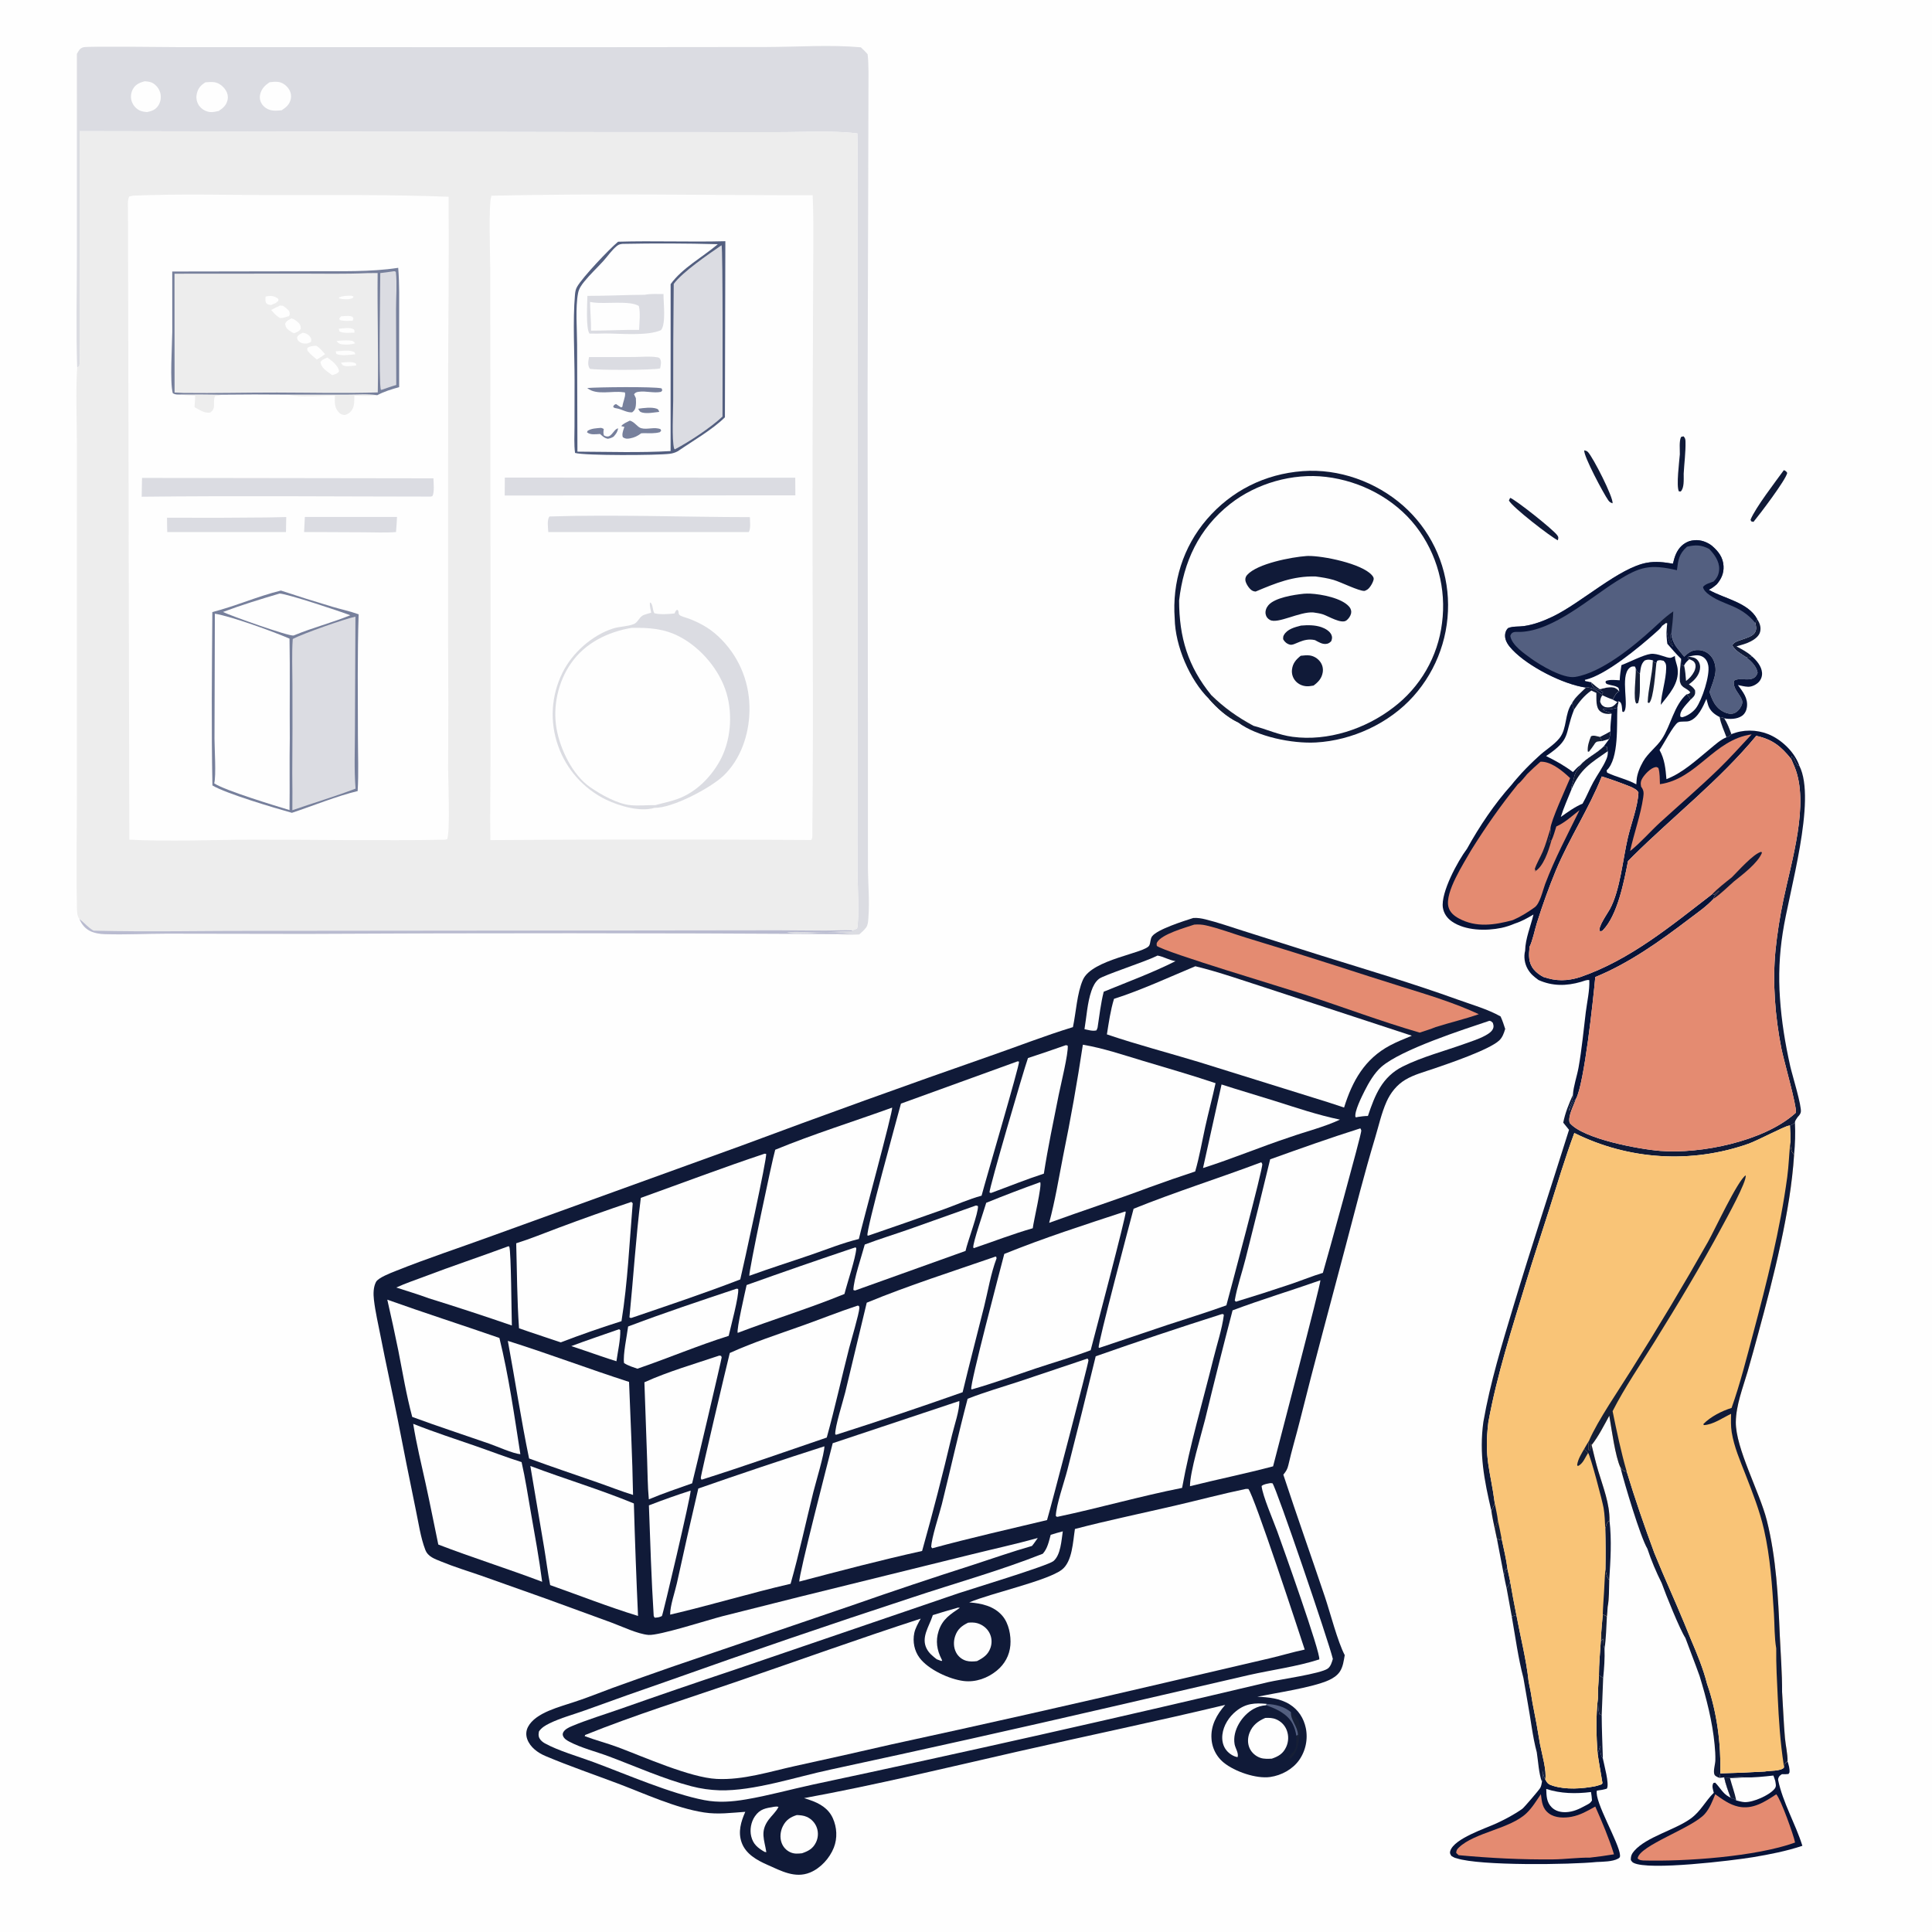 <?xml version="1.0" encoding="utf-8" ?>
<svg xmlns="http://www.w3.org/2000/svg" xmlns:xlink="http://www.w3.org/1999/xlink" width="1024" height="1024">
	<path fill="#FEFEFE" d="M0 0L1024 0L1024 1024L0 1024L0 0Z"/>
	<path fill="#101A38" d="M797.106 834.932C797.542 833.623 797.308 832.902 798.144 831.643L799.048 831.835L800.348 837.8C800.247 839.677 799.73 840.366 798.532 841.782C797.975 839.526 797.575 837.209 797.106 834.932Z"/>
	<path fill="#161F36" d="M849.505 855.594L851.695 856.722C851.344 862.344 851.306 868.287 850.43 873.84C850.066 872.91 849.904 872.216 849.89 871.229C849.878 870.309 849.797 869.485 849.63 868.576L848.449 869.924C848.584 865.16 849.137 860.348 849.505 855.594Z"/>
	<path fill="#101A38" d="M951.365 595.056Q951.759 603.587 950.9 612.084C948.94 610.035 949.103 608.011 948.928 605.369C948.988 602.399 948.933 599.505 948.706 596.543C949.712 596.347 950.523 595.626 951.365 595.056Z"/>
	<path fill="#161F36" d="M800.348 837.8Q801.89 846.903 803.711 855.955L801.265 856.78C800.414 851.771 799.38 846.793 798.532 841.782C799.73 840.366 800.247 839.677 800.348 837.8Z"/>
	<path fill="#161F36" d="M847.475 887.899L849.717 889.392L848.936 909.061L847.823 908.64C846.842 905.968 847.181 902.82 846.943 899.985C846.85 895.972 847.238 891.906 847.475 887.899Z"/>
	<path fill="#101A38" d="M848.449 869.924L849.63 868.576C849.797 869.485 849.878 870.309 849.89 871.229C849.904 872.216 850.066 872.91 850.43 873.84C850.613 878.915 850.246 884.339 849.717 889.392L847.475 887.899C847.464 881.945 848.082 875.872 848.449 869.924Z"/>
	<path fill="#101A38" d="M795.868 815.441C796.989 820.858 798.379 826.344 799.048 831.835L798.144 831.643C797.308 832.902 797.542 833.623 797.106 834.932L793.38 815.458L794.867 816.17L795.868 815.441Z"/>
	<path fill="#101A38" d="M846.943 899.985C847.181 902.82 846.842 905.968 847.823 908.64L848.936 909.061C848.973 916.751 849.313 924.371 849.553 932.051C848.067 929.827 848.148 927.912 848.252 925.302L848.255 925.296L848.251 925.294L846.778 929.456C846.018 919.986 845.815 909.419 846.943 899.985Z"/>
	<path fill="#101A38" d="M850.813 810.092C851.347 808.323 851.423 806.976 853.07 805.998C854.298 816.14 853.599 827.315 852.925 837.499C851.385 835.498 851.231 833.923 850.915 831.455Q851.118 820.772 850.813 810.092Z"/>
	<path fill="#101A38" d="M931.284 328.021C932.641 330.157 933.516 332.263 932.915 334.822C932.359 337.189 930.009 338.853 927.998 339.925C925.666 341.167 922.917 341.849 920.39 342.594C923.237 344.152 926.136 345.616 928.532 347.844C927.408 348.529 927.232 348.799 925.904 348.44C925.685 348.38 925.478 348.281 925.265 348.202C922.728 346.538 919.79 344.906 918.231 342.231C918.3 339.23 927.717 338.796 929.936 335.543C931.233 333.643 930.795 332.223 930.358 330.132L931.284 328.021Z"/>
	<path fill="#101A38" d="M890.347 240.817C890.412 238.247 889.895 233.759 891.008 231.584L892.284 231.245C893.242 232.197 893.319 232.887 893.351 234.235C893.479 239.74 892.666 245.667 892.382 251.204C892.387 251.354 892.398 251.503 892.397 251.652C892.379 254.262 892.702 258.615 890.825 260.496L889.842 260.434C888.366 257.619 890.058 244.583 890.347 240.817Z"/>
	<path fill="#101A38" d="M839.677 238.681C840.562 238.902 841.024 238.941 841.657 239.609C844.403 242.51 855.067 263.4 854.707 266.766C853.596 266.415 853.057 266.072 852.372 265.097C849.918 261.603 839.292 241.783 839.677 238.681Z"/>
	<path fill="#101A38" d="M945.478 249.184C946.409 249.577 946.738 249.787 947.265 250.655C946.612 254.288 932.56 272.794 929.379 276.616L928.157 276.309L927.83 275.434C930.5 268.943 941.047 255.323 945.478 249.184Z"/>
	<path fill="#101A38" d="M800.407 263.873C803.134 264.737 823.227 280.626 825.427 283.756C826.189 284.841 825.948 285.128 825.703 286.363C822.329 284.895 801.407 268.723 799.758 265.267L800.407 263.873Z"/>
	<path fill="#101A38" d="M801.265 856.78L803.711 855.955C805.858 867.53 808.989 879.607 810.216 891.277Q811.432 896.927 812.279 902.645Q814.496 913.587 816.276 924.608C817.154 929.241 819.918 938.788 819.011 943.147C818.92 942.962 818.819 942.782 818.737 942.593C818.149 941.241 817.842 939.779 817.481 938.354C817.505 938.522 817.534 938.69 817.552 938.859C817.744 940.656 817.874 942.718 817.259 944.432C815.56 939.928 815.287 933.54 814.518 928.731C812.268 920.406 811.334 911.201 809.746 902.684L807.437 889.349C804.656 878.814 803.175 867.524 801.265 856.78Z"/>
	<path fill="#101A38" d="M858.873 777.822C860.159 779.288 860.196 779.631 862.189 779.985C866.621 794.574 871.53 808.771 876.817 823.076Q878.985 828.374 881.224 833.642C886.348 845.383 891.502 857.157 896.267 869.047C899.488 876.568 902.797 884.582 904.795 892.526C910.023 907.415 912.191 924.243 911.824 939.926L911.47 942.318C911.092 942.193 910.623 942.051 910.274 941.873C909.657 941.558 908.957 941.204 908.681 940.54C907.923 938.713 909.119 935.126 909.173 933.011C909.244 930.27 909.046 927.52 908.788 924.793C907.617 912.413 904.448 900.201 900.823 888.336C898.42 881.573 895.765 874.89 893.289 868.152C890.392 863.768 882.782 844.902 880.736 839.086C877.848 833.304 875.175 827.028 873.16 820.888C869.436 814.677 860.994 786.337 858.873 777.822Z"/>
	<path fill="#101A38" d="M949.373 402.308C949.403 402.136 949.436 401.965 949.464 401.792C949.581 401.055 949.561 401.351 949.499 400.61L949.737 400.736L949.482 401.236L950.56 401.424C951.086 402.523 952.152 405.47 953.289 405.837C953.421 405.88 953.564 405.878 953.702 405.898C962.943 424.107 948.102 472.932 944.879 494.467Q943.538 502.998 943.169 511.626Q942.8 520.254 943.407 528.868C944.226 541.197 946.192 553.217 948.897 565.259C949.869 569.59 955.116 586.518 954.463 589.475C954.229 590.535 953.556 591.27 952.827 592.023C952.3 592.883 951.239 594.065 951.365 595.056C950.523 595.626 949.712 596.347 948.706 596.543C948.49 596.574 948.272 596.6 948.056 596.635C945.599 597.041 931.359 604.619 926.644 606.246Q925.245 606.738 923.834 607.194Q922.422 607.65 921 608.071Q919.578 608.492 918.146 608.878Q916.714 609.263 915.272 609.613Q913.831 609.962 912.382 610.275Q910.932 610.589 909.475 610.866Q908.018 611.143 906.554 611.383Q905.091 611.623 903.622 611.827Q902.153 612.031 900.679 612.198Q899.205 612.365 897.728 612.495Q896.25 612.625 894.77 612.719Q893.29 612.812 891.808 612.868Q890.326 612.924 888.843 612.943Q887.36 612.962 885.877 612.944Q884.394 612.926 882.912 612.871Q881.43 612.816 879.949 612.724Q878.469 612.632 876.992 612.503Q875.514 612.374 874.04 612.208Q872.567 612.042 871.097 611.839Q869.628 611.636 868.164 611.397Q866.701 611.157 865.244 610.881Q863.786 610.605 862.336 610.293Q860.887 609.981 859.445 609.633Q858.003 609.284 856.571 608.9Q855.139 608.516 853.716 608.096Q852.294 607.676 850.882 607.22Q849.471 606.765 848.071 606.274Q846.672 605.784 845.285 605.258Q843.898 604.733 842.524 604.173Q841.151 603.613 839.792 603.019Q838.433 602.425 837.089 601.797Q835.746 601.169 834.418 600.508C829.428 614.042 825.301 627.81 820.954 641.553C816.943 654.234 812.732 666.822 808.861 679.552C801.387 704.137 793.486 728.423 788.86 753.755C786.487 773.176 789.983 779.197 792.296 797.071L790.473 800.804C786.625 784.425 783.915 770.484 786.21 753.638C789.872 732.685 796.058 712.598 802.171 692.262C811.572 660.984 821.84 629.99 831.62 598.83C830.568 597.59 829.568 596.301 828.552 595.031C829.566 589.803 831.547 585.1 833.685 580.243C833.701 580.556 833.727 580.869 833.731 581.183C833.767 583.857 831.406 586.383 831.695 588.849C832.698 586.498 833.354 584.098 835.327 582.385C834.146 585.83 830.862 591.705 831.976 595.177C839.209 603.722 868.735 609.101 879.95 609.998C901.492 611.72 934.582 604.935 951.143 590.397C951.396 590.174 951.644 589.945 951.894 589.719C952.338 586.027 945.308 561.646 944.103 555.428C940.859 538.681 939.397 520.752 941.041 503.781Q942.42 490.299 945.209 477.036C949.386 456.862 959.215 425.838 951.099 406.311Q950.351 404.52 949.566 402.746L949.373 402.308Z"/>
	<path fill="#071338" d="M846.778 929.456L848.251 925.294L848.255 925.296L848.252 925.302C848.148 927.912 848.067 929.827 849.553 932.051C850.138 935.185 853.146 945.713 851.666 948.025C849.891 948.58 848.21 948.842 846.367 949.068C844.956 954.778 858.237 976.823 858.648 983.266C858.719 984.387 858.465 984.657 857.517 985.171C854.653 986.726 849.512 986.753 846.293 986.895C832.288 988.33 784.423 988.996 772.082 984.945C770.955 984.728 770.251 984.284 769.282 983.701C768.675 982.674 768.28 982.241 768.685 980.988C770.814 974.411 787.303 969.142 793.296 966.347C797.853 964.222 802.777 961.631 806.867 958.7C807.805 958.027 815.685 948.809 816.362 947.624C816.892 946.696 817.091 945.477 817.259 944.432C817.874 942.718 817.744 940.656 817.552 938.859C817.534 938.69 817.505 938.522 817.481 938.354C817.842 939.779 818.149 941.241 818.737 942.593C818.819 942.782 818.92 942.962 819.011 943.147C820.13 945.32 820.861 945.818 823.17 946.534C830.094 948.678 838.428 948.082 845.465 946.751C846.614 946.497 847.715 946.107 848.833 945.743C849.002 945.51 849.274 945.326 849.34 945.046C849.364 944.943 846.965 931.385 846.778 929.456Z"/>
	<path fill="#FEFEFE" d="M819.541 948.181C827.246 950.693 835.303 950.813 843.266 949.807C843.5 951.302 843.712 952.757 843.781 954.269C842.834 955.878 841.869 956.152 840.254 957.039C836.982 958.842 833.819 960.328 830.022 960.481C827.239 960.594 824.466 959.944 822.44 957.931C819.671 955.181 819.661 951.816 819.541 948.181Z"/>
	<path fill="#E48B71" d="M773.12 983.287L771.816 982.116C771.883 980.727 772.219 980.181 773.235 979.208C781.555 971.232 800.47 969.281 809.051 961.053C812.166 958.066 814.283 954.473 816.702 950.942C817.232 955.078 817.429 958.606 821.099 961.263C824.36 963.623 829.136 963.634 832.929 962.927C837.593 962.058 841.451 959.787 845.534 957.507C849.143 965.631 852.814 974.345 855.448 982.829C851.176 983.552 846.907 984.095 842.605 984.596C836.215 984.507 829.637 985.451 823.193 985.516C806.388 985.686 789.849 984.831 773.12 983.287Z"/>
	<path fill="#071338" d="M945.495 936.925C945.53 936.611 945.54 936.293 945.6 935.983C945.875 934.575 946.359 934.375 947.443 933.532C948.032 935.528 948.652 937.317 948.46 939.432L947.95 940.253C946.761 940.421 945.681 940.387 944.487 940.342C943.483 940.996 942.92 941.328 942.527 942.548C942.449 942.79 942.451 943.05 942.413 943.3C944.961 955.544 951.585 966.448 955.302 978.313C946.903 981.127 937.925 982.882 929.195 984.338C918.649 986.096 873.658 991.573 865.766 987.326C865.107 986.971 864.764 986.492 864.377 985.876C864.288 983.79 864.854 982.533 866.21 980.977C872.664 973.567 887.731 969.956 896.111 963.882C901.471 959.997 903.817 954.653 908.353 950.212C907.9 948.408 907.174 946.705 908.135 945.037L909.064 944.837C911.525 947.21 913.131 950.588 916.174 952.215C916.402 952.337 916.624 952.468 916.853 952.586C916.992 952.657 917.136 952.715 917.278 952.78C915.931 949.222 914.642 945.765 913.847 942.038L911.47 942.318L911.824 939.926Q923.596 939.648 935.351 938.949C937.975 938.432 943.726 938.815 945.495 936.925Z"/>
	<path fill="#FEFEFE" d="M939.924 941.073C940.286 942.032 940.661 942.97 940.928 943.961C941.148 945.59 941.677 946.709 940.561 948.104C937.812 951.54 929.231 955.325 924.723 955.16C923.258 955.106 921.672 954.625 920.258 954.257C919.978 954.06 919.694 953.867 919.422 953.66C919.168 953.467 918.921 953.267 918.67 953.071L917.956 953.282L917.278 952.78C915.931 949.222 914.642 945.765 913.847 942.038C917.411 942.447 920.861 941.626 924.515 942.067C929.631 942.203 934.842 941.636 939.924 941.073Z"/>
	<path fill="#101A38" d="M913.847 942.038C917.411 942.447 920.861 941.626 924.515 942.067C921.98 942.264 919.477 942.397 916.932 942.427C917.952 946.32 919.463 950.346 920.258 954.257C919.978 954.06 919.694 953.867 919.422 953.66C919.168 953.467 918.921 953.267 918.67 953.071L917.956 953.282L917.278 952.78C915.931 949.222 914.642 945.765 913.847 942.038Z"/>
	<path fill="#E48B71" d="M941.451 951.012C943.79 953.367 950.766 972.943 951.427 976.582C930.821 984.057 893.019 986.723 870.927 986.088C869.535 985.905 869.078 985.983 867.991 985.045C868.583 978.217 897.061 968.902 903.605 961.39C906.24 958.367 907.609 954.657 909.112 951.003C912.931 953.699 916.706 956.528 921.376 957.546C928.999 959.209 935.406 955.006 941.451 951.012Z"/>
	<path fill="#535F80" d="M895.437 286.806C899.054 285.809 902.302 286.268 905.589 288.075C906.262 288.446 906.866 288.87 907.463 289.353C910.819 292.25 913.251 295.433 913.506 300.02C913.718 303.843 912.347 306.847 909.912 309.693C908.534 310.846 907.336 311.858 905.68 312.579C905.826 312.664 905.97 312.75 906.117 312.833C914.016 317.3 926.542 319.336 931.284 328.021L930.358 330.132C930.795 332.223 931.233 333.643 929.936 335.543C927.717 338.796 918.3 339.23 918.231 342.231C919.79 344.906 922.728 346.538 925.265 348.202C927.942 350.206 931.051 353.098 931.573 356.547C929.689 362.768 922.211 358.317 919.019 360.864C918.401 364.931 921.658 367.255 923.145 370.69C923.646 371.849 923.54 372.776 923.047 373.919C922.326 375.591 920.783 377.452 919.013 378.058C917.299 378.645 915.354 378.162 913.781 377.392C909.129 375.115 907.668 371.354 906.064 366.801C907.168 363.515 908.786 359.814 909.201 356.385C909.551 353.494 908.795 350.17 906.931 347.892Q906.633 347.524 906.299 347.19Q905.964 346.855 905.597 346.557Q905.23 346.259 904.833 346.001Q904.437 345.743 904.015 345.527Q903.594 345.312 903.153 345.142Q902.711 344.972 902.254 344.848Q901.798 344.725 901.331 344.65Q900.863 344.575 900.391 344.549C896.989 344.35 895.008 345.811 892.636 348.047C889.337 343.749 886.339 341.428 885.819 335.648L885.306 336.508C885.285 338.534 885.767 340.107 886.45 341.984L886.713 342.689C884.212 341.13 883.951 336.558 883.32 333.92C883.46 332.745 883.539 331.563 883.633 330.383L882.994 330.234L880.977 331.718C880.015 333.218 878.667 334.298 877.35 335.474C868.705 343.154 850.908 358.013 839.992 360.388L840.211 360.927C841.235 361.183 842.264 361.373 843.3 361.57C843.771 363.104 843.984 363.935 845.443 364.767C846.843 365.566 848.388 365.855 849.632 366.921L849.271 368C848.724 367.897 848.896 367.983 848.315 367.502C846.691 366.159 844.129 364.568 841.961 364.438L840.656 364.45C828.468 362.745 810.031 353.261 801.644 344.433C799.627 342.31 797.525 339.656 797.723 336.544C797.811 335.16 798.325 333.74 799.418 332.858C802.116 331.834 804.932 332.233 807.75 331.83C813.08 331.068 818.271 329.061 823.096 326.737C838.209 319.458 858.248 300.874 872.922 298.262C877.707 297.409 881.949 297.982 886.684 298.764C887.153 296.937 887.601 295.085 888.411 293.373C889.908 290.209 892.126 288.002 895.437 286.806Z"/>
	<path fill="#101A38" d="M879.827 329.777C882.073 327.651 884.324 325.817 886.863 324.05C886.75 327.95 886.291 331.778 885.819 335.648L885.306 336.508C885.285 338.534 885.767 340.107 886.45 341.984L886.713 342.689C884.212 341.13 883.951 336.558 883.32 333.92C883.46 332.745 883.539 331.563 883.633 330.383L882.994 330.234L880.977 331.718C880.512 331.141 880.187 330.424 879.827 329.777Z"/>
	<path fill="#071338" d="M895.437 286.806C899.054 285.809 902.302 286.268 905.589 288.075C906.262 288.446 906.866 288.87 907.463 289.353C910.819 292.25 913.251 295.433 913.506 300.02C913.718 303.843 912.347 306.847 909.912 309.693C908.534 310.846 907.336 311.858 905.68 312.579C905.826 312.664 905.97 312.75 906.117 312.833C914.016 317.3 926.542 319.336 931.284 328.021L930.358 330.132C921.883 319.947 913.15 321.146 904.854 314.427C903.832 313.389 902.899 312.635 902.644 311.13C903.781 309.507 906.389 308.928 908.238 308.206C910.155 306.321 911.111 304.332 911.2 301.6C911.333 297.48 908.63 293.742 905.9 290.953C901.753 288.761 898.642 288.706 894.131 289.774C889.844 293.663 889.491 296.731 888.805 302.222C874.396 298.91 869.275 300.258 856.901 308.028C842.522 317.056 823.422 334.241 805.947 334.924C803.531 335.018 801.317 334.316 800.483 337.042C801.258 341.891 807.769 346.313 811.514 349.03C816.394 352.572 828.537 359.788 834.82 358.798C848.75 356.604 865.828 342.576 876.002 333.285L879.827 329.777C880.187 330.424 880.512 331.141 880.977 331.718C880.015 333.218 878.667 334.298 877.35 335.474C868.705 343.154 850.908 358.013 839.992 360.388L840.211 360.927C841.235 361.183 842.264 361.373 843.3 361.57C843.771 363.104 843.984 363.935 845.443 364.767C846.843 365.566 848.388 365.855 849.632 366.921L849.271 368C848.724 367.897 848.896 367.983 848.315 367.502C846.691 366.159 844.129 364.568 841.961 364.438L840.656 364.45C828.468 362.745 810.031 353.261 801.644 344.433C799.627 342.31 797.525 339.656 797.723 336.544C797.811 335.16 798.325 333.74 799.418 332.858C802.116 331.834 804.932 332.233 807.75 331.83C813.08 331.068 818.271 329.061 823.096 326.737C838.209 319.458 858.248 300.874 872.922 298.262C877.707 297.409 881.949 297.982 886.684 298.764C887.153 296.937 887.601 295.085 888.411 293.373C889.908 290.209 892.126 288.002 895.437 286.806Z"/>
	<path fill="#071338" d="M880.977 331.718L882.994 330.234L883.633 330.383C883.539 331.563 883.46 332.745 883.32 333.92C883.951 336.558 884.212 341.13 886.713 342.689L886.45 341.984C885.767 340.107 885.285 338.534 885.306 336.508L885.819 335.648C886.339 341.428 889.337 343.749 892.636 348.047C895.008 345.811 896.989 344.35 900.391 344.549Q900.863 344.575 901.331 344.65Q901.798 344.725 902.254 344.848Q902.711 344.972 903.153 345.142Q903.594 345.312 904.015 345.527Q904.437 345.743 904.833 346.001Q905.23 346.259 905.597 346.557Q905.965 346.855 906.299 347.19Q906.633 347.524 906.931 347.892C908.795 350.17 909.551 353.494 909.201 356.385C908.786 359.814 907.168 363.515 906.064 366.801C907.668 371.354 909.129 375.115 913.781 377.392C915.354 378.162 917.299 378.645 919.013 378.058C920.783 377.452 922.326 375.591 923.047 373.919C923.54 372.776 923.646 371.849 923.145 370.69C921.658 367.255 918.401 364.931 919.019 360.864C922.211 358.317 929.689 362.768 931.573 356.547C931.051 353.098 927.942 350.206 925.265 348.202C925.478 348.281 925.685 348.38 925.904 348.44C927.232 348.799 927.408 348.529 928.532 347.844C930.993 349.979 933.616 353.057 933.906 356.455Q933.937 356.797 933.932 357.14Q933.927 357.484 933.886 357.825Q933.845 358.166 933.768 358.5Q933.691 358.835 933.579 359.16Q933.468 359.484 933.322 359.796Q933.177 360.107 933 360.401Q932.823 360.695 932.615 360.969Q932.408 361.243 932.173 361.493C930.83 362.909 928.505 364.065 926.53 364.002C924.758 363.945 922.87 363.444 921.133 363.092C923.768 366.701 926.536 369.975 925.902 374.775C925.662 376.588 924.806 378.363 923.279 379.426C920.726 381.203 916.785 381.305 913.838 380.708C915.558 383.379 916.561 386.184 917.641 389.151C923.744 386.59 930.944 386.638 937.107 389.077C943.909 391.769 950.663 398.097 953.348 404.955C953.47 405.268 953.584 405.584 953.702 405.898C953.564 405.878 953.421 405.88 953.289 405.837C952.152 405.47 951.086 402.523 950.56 401.424L949.482 401.236L949.737 400.736L949.499 400.61C949.561 401.351 949.581 401.055 949.464 401.792C949.436 401.965 949.403 402.136 949.373 402.308C944.023 395.595 939.362 391.852 930.856 390.02C911.33 413.585 887.288 432.224 865.615 453.64L862.882 456.403C860.799 467.135 857.336 485.18 849.468 493.147C848.939 493.682 848.61 493.504 847.904 493.519C846.733 491.523 852.05 484.097 853.276 481.838C858.756 471.741 860.145 455.142 862.866 443.679C864.632 436.242 868.012 427.696 868.413 420.098C867.677 418.517 866.094 417.939 864.631 417.145C859.461 415.072 854.301 413.207 848.989 411.528C842.196 428.579 831.84 444.21 824.711 461.19Q819.044 474.933 814.615 489.123C813.368 493.005 812.439 498.275 810.693 501.855C810.275 506.108 809.99 510.174 812.866 513.737C814.262 515.466 816.06 516.74 817.997 517.79C824.878 520.146 830.701 520.052 837.659 517.835C864.104 508.715 885.795 490.599 907.641 473.794L908.602 474.158C909.399 473.511 910.136 472.84 910.872 472.124L911.184 472.294C909.956 473.606 908.653 474.591 908.222 476.366C904.54 480.442 899.443 483.915 895.077 487.239C879.798 498.87 863.423 510.552 845.536 517.857C844.464 529.68 839.696 574.318 835.327 582.385C833.354 584.098 832.698 586.498 831.695 588.849C831.406 586.383 833.767 583.857 833.731 581.183C833.727 580.869 833.701 580.556 833.685 580.243C833.943 575.732 835.839 570.405 836.663 565.82C838.406 556.118 839.283 546.265 840.498 536.487C841.183 530.97 842.598 525.037 842.375 519.501C841.265 519.126 839.13 520.067 837.945 520.415C830.292 522.647 822.788 522.745 815.446 519.43C813.043 517.702 811.156 516.143 809.683 513.536C808.069 510.677 807.526 507.087 808.355 503.895C808.469 497.479 811.289 490.929 812.775 484.713C809.597 486.587 806.534 488.338 803 489.464C800.636 490.448 798.314 491.268 795.804 491.793C787.668 493.495 776.63 493.316 769.547 488.416C767.009 486.661 765.209 484.125 764.75 481.042C763.565 473.077 772.722 456.25 777.546 449.858C784.098 437.997 792.149 425.988 801.215 415.912C802.847 413.78 804.754 411.767 806.514 409.732Q810.695 405.237 815.242 401.112C818.739 397.685 823.493 395.055 826.534 391.263C830.753 386.001 829.114 378.416 833.228 372.709C834.848 369.558 838.15 366.896 840.656 364.45L841.961 364.438C844.129 364.568 846.691 366.159 848.315 367.502C848.896 367.983 848.724 367.897 849.271 368L849.632 366.921C848.388 365.855 846.843 365.566 845.443 364.767C843.984 363.935 843.771 363.104 843.3 361.57C842.264 361.373 841.235 361.183 840.211 360.927L839.992 360.388C850.908 358.013 868.705 343.154 877.35 335.474C878.667 334.298 880.015 333.218 880.977 331.718Z"/>
	<path fill="#FEFEFE" d="M837.444 405.616C840.815 401.62 846.344 399.351 850.079 395.478L851.741 395.834C851.759 396.815 851.552 397.345 852.173 398.139C852.229 399.702 852.048 400.867 851.439 402.322C849.651 406.59 846.703 410.495 844.481 414.553C842.448 418.268 840.904 422.267 838.802 425.938C834.57 427.714 831.002 430.367 827.267 432.988C828.78 428.036 831.039 423.157 832.946 418.335C832.782 417.113 832.726 417.667 833.108 416.452C833.303 415.833 833.509 415.244 833.665 414.612C834.183 412.511 834.556 409.861 835.986 408.186C836.512 407.57 836.841 407.147 837.148 406.383C837.251 406.129 837.345 405.872 837.444 405.616Z"/>
	<path fill="#101A38" d="M837.444 405.616C840.815 401.62 846.344 399.351 850.079 395.478L851.741 395.834C851.759 396.815 851.552 397.345 852.173 398.139C842.985 404.549 837.647 407.51 832.946 418.335C832.782 417.113 832.726 417.667 833.108 416.452C833.303 415.833 833.509 415.244 833.665 414.612C834.183 412.511 834.556 409.861 835.986 408.186C836.512 407.57 836.841 407.147 837.148 406.383C837.251 406.129 837.345 405.872 837.444 405.616Z"/>
	<path fill="#FEFEFE" d="M894.891 348.048C897.423 347.491 900.111 346.704 902.504 348.13C904.164 349.12 905.064 350.818 905.414 352.674C906.402 357.92 902.151 370.935 898.933 375.282C897.296 377.492 894.197 379.611 891.493 380.17L890.628 379.827C890.333 378.303 891.091 376.804 891.963 375.587C893.161 373.917 894.606 372.379 895.982 370.855C895.468 369.53 894.913 368.97 893.916 368.008C895.007 367.742 895.015 367.856 895.871 367C894.728 365.362 892.811 364.944 891.469 363.53C890.164 362.156 890.18 359.928 890.266 358.174C890.413 355.145 890.579 352.192 891.001 349.184L891.306 352.217C892.256 352.857 891.79 352.776 892.625 352.741C893.34 351.276 894.238 350.475 895.431 349.422C895.115 349.318 894.687 348.966 894.404 348.779L894.891 348.048Z"/>
	<path fill="#101A38" d="M895.431 349.422C895.115 349.318 894.687 348.966 894.404 348.779L894.891 348.048C896.902 348.323 898.641 348.399 899.956 350.132C900.975 351.475 901.288 353.131 900.995 354.777C900.37 358.279 897.891 360.731 895.133 362.721C896.563 363.682 897.512 364.365 898.407 365.854C898.515 367.136 898.596 367.964 897.784 369.052C897.29 369.713 896.589 370.297 895.982 370.855C895.468 369.53 894.913 368.97 893.916 368.008C895.007 367.742 895.015 367.856 895.871 367C894.728 365.362 892.811 364.944 891.469 363.53C890.164 362.156 890.18 359.928 890.266 358.174C890.413 355.145 890.579 352.192 891.001 349.184L891.306 352.217C892.256 352.857 891.79 352.776 892.625 352.741C893.34 351.276 894.238 350.475 895.431 349.422Z"/>
	<path fill="#FEFEFE" d="M895.431 349.422C896.666 349.969 897.708 350.202 898.353 351.524C899.022 352.896 898.599 354.614 897.958 355.912C896.99 357.872 895.422 359.646 893.634 360.898C893.444 358.118 893.227 355.469 892.625 352.741C893.34 351.276 894.238 350.475 895.431 349.422Z"/>
	<path fill="#FEFEFE" d="M904.445 370.416C904.488 370.59 904.528 370.763 904.573 370.936L904.805 371.793C904.981 372.462 905.143 373.131 905.366 373.787C906.423 376.896 908.663 378.606 911.472 380.063C912.35 380.195 913.113 380.164 913.838 380.708C915.558 383.379 916.561 386.184 917.641 389.151C916.778 390.096 916.292 390.416 915.067 390.787C911.97 391.995 909.081 394.681 906.519 396.777C899.353 402.637 891.984 409.605 883.246 412.968C882.79 407.514 882.321 402.419 879.59 397.547C881.568 394.72 886.992 384.225 889.382 382.894C890.902 382.049 893.674 382.794 895.546 382.112C900.079 380.459 902.617 374.537 904.445 370.416Z"/>
	<path fill="#101A38" d="M911.472 380.063C912.35 380.195 913.113 380.164 913.838 380.708C915.558 383.379 916.561 386.184 917.641 389.151C916.778 390.096 916.292 390.416 915.067 390.787C913.834 387.27 912.041 383.748 911.472 380.063Z"/>
	<path fill="#FEFEFE" d="M843.3 361.57C844.81 362.863 846.289 364.172 847.943 365.281C850.509 364.714 853.985 363.491 856.446 364.839C857.132 365.215 857.571 365.781 858.117 366.31C858.159 366.351 858.214 366.373 858.263 366.404C856.438 367.304 855.753 369.087 854.827 370.801L857.248 372.075L857.962 371.649C857.706 372.802 857.447 373.949 857.241 375.113C856.274 375.315 855.351 375.522 854.397 375.778C852.944 376.167 851.127 375.914 849.636 375.83L849.47 376.097C850.81 377.003 851.498 377.057 852.96 377.559C853.325 377.685 853.848 378.061 854.18 378.285C853.925 381.34 853.435 384.6 853.542 387.653C853.4 389.02 853.36 390.368 852.89 391.665C851.972 392.949 851.078 394.256 850.079 395.478C846.344 399.351 840.815 401.62 837.444 405.616C836.068 406.612 834.874 407.998 833.677 409.208C829.152 405.765 824.563 403.233 819.462 400.718C833.002 391.595 829.041 389.613 834.118 376.547C834.18 376.389 834.246 376.232 834.31 376.074L833.626 375.04C833.622 374.054 833.586 373.663 833.228 372.709C834.848 369.558 838.15 366.896 840.656 364.45L841.961 364.438C844.129 364.568 846.691 366.159 848.315 367.502C848.896 367.983 848.724 367.897 849.271 368L849.632 366.921C848.388 365.855 846.843 365.566 845.443 364.767C843.984 363.935 843.771 363.104 843.3 361.57Z"/>
	<path fill="#101A38" d="M853.542 387.653C853.4 389.02 853.36 390.368 852.89 391.665L849.116 392.807L848.046 390.589C849.928 389.706 851.727 388.665 853.542 387.653Z"/>
	<path fill="#161F36" d="M849.116 392.807C848.331 392.856 847.453 392.865 846.69 393.049C845.686 393.291 845.318 394.07 844.783 394.873C843.953 396.118 843.097 397.27 842.152 398.429L841.57 398.358C841.259 395.712 842.261 392.651 843.272 390.23C844.722 389.51 846.446 390.289 848.046 390.589L849.116 392.807Z"/>
	<path fill="#101A38" d="M843.3 361.57C844.81 362.863 846.289 364.172 847.943 365.281C850.509 364.714 853.985 363.491 856.446 364.839C857.132 365.215 857.571 365.781 858.117 366.31C858.159 366.351 858.214 366.373 858.263 366.404C856.438 367.304 855.753 369.087 854.827 370.801L857.248 372.075L857.962 371.649C857.706 372.802 857.447 373.949 857.241 375.113C856.274 375.315 855.351 375.522 854.397 375.778C852.944 376.167 851.127 375.914 849.636 375.83L849.47 376.097C850.81 377.003 851.498 377.057 852.96 377.559C853.325 377.685 853.848 378.061 854.18 378.285C852.006 378.546 849.837 378.417 848.059 376.94C845.789 375.053 846.152 370.699 846.114 367.989L846.107 367.268L843.445 366.015C839.583 368.702 836.847 372.164 834.31 376.074L833.626 375.04C833.622 374.054 833.586 373.663 833.228 372.709C834.848 369.558 838.15 366.896 840.656 364.45L841.961 364.438C844.129 364.568 846.691 366.159 848.315 367.502C848.896 367.983 848.724 367.897 849.271 368L849.632 366.921C848.388 365.855 846.843 365.566 845.443 364.767C843.984 363.935 843.771 363.104 843.3 361.57Z"/>
	<path fill="#FEFEFE" d="M849.237 368.498C851.077 369.279 852.929 370.181 854.827 370.801L857.248 372.075C856.383 373.059 855.478 374.182 854.204 374.647C853.112 375.047 851.232 375.085 850.177 374.505C848.84 373.768 848.681 373.284 848.111 371.953C848.262 370.476 848.39 369.777 849.237 368.498Z"/>
	<path fill="#E48B71" d="M879.799 415.636C899.533 412.836 908.391 392.008 928.416 389.223C922.685 395.357 917.068 401.636 911.048 407.489C900.946 417.31 890.301 426.413 879.911 435.906C874.559 440.796 869.637 446.598 863.982 451.085C866.054 441.624 869.576 432.083 870.951 422.562C871.297 420.17 871.267 418.903 869.814 416.933C869.433 415.135 869.622 413.813 870.613 412.281C871.973 410.178 874.788 407.168 877.333 406.608C878.159 406.426 878.301 406.685 878.988 407.053C879.799 409.771 879.677 412.813 879.799 415.636Z"/>
	<path fill="#FEFEFE" d="M880.977 331.718L882.994 330.234L883.633 330.383C883.539 331.563 883.46 332.745 883.32 333.92C883.197 336.437 883.392 338.736 883.719 341.218C886.098 343.891 888.418 346.71 891.001 349.184C890.579 352.192 890.413 355.145 890.266 358.174C890.18 359.928 890.164 362.156 891.469 363.53C892.811 364.944 894.728 365.362 895.871 367C895.015 367.856 895.007 367.742 893.916 368.008C887.268 373.8 885.638 384.423 880.817 391.695C877.956 396.011 873.421 399.121 870.857 403.657C869.231 406.532 867.686 410.142 867.442 413.427C867.427 413.625 867.419 413.824 867.405 414.022L867.324 415.04C867.308 415.265 867.298 415.489 867.285 415.714C862.272 412.947 856.837 411.958 851.81 409.506L851.531 408.347C858.262 402.05 856.812 383.68 857.241 375.113C857.447 373.949 857.706 372.802 857.962 371.649L857.248 372.075L854.827 370.801C855.753 369.087 856.438 367.304 858.263 366.404C858.214 366.373 858.159 366.351 858.117 366.31C857.571 365.781 857.132 365.215 856.446 364.839C853.985 363.491 850.509 364.714 847.943 365.281C846.289 364.172 844.81 362.863 843.3 361.57C842.264 361.373 841.235 361.183 840.211 360.927L839.992 360.388C850.908 358.013 868.705 343.154 877.35 335.474C878.667 334.298 880.015 333.218 880.977 331.718Z"/>
	<path fill="#161F36" d="M866.962 354.2C867.645 355.845 867.579 356.196 869.195 357.08C869.051 361.652 869.63 368.427 868.24 372.651L867.3 372.905C865.472 371.088 867.16 358.302 867.002 354.961L866.962 354.2Z"/>
	<path fill="#161F36" d="M876.048 349.981C876.793 351.066 876.524 351.159 877.908 351.421C877.414 355.445 876.532 370.336 874.09 372.615L873.309 372.352C873.55 365.093 875.721 357.839 876.03 350.539C876.038 350.353 876.042 350.167 876.048 349.981Z"/>
	<path fill="#071338" d="M859.393 352.539C863.461 351.025 871.074 347.066 874.901 346.583C878.712 346.102 883.311 348.929 885.517 348.64C886.106 348.563 887.135 347.92 887.717 347.661C887.768 350.132 888.902 352.108 889.181 354.495C890.08 362.198 884.635 368 880.236 373.588C880.642 367.041 883.009 360.579 883.12 354.054C883.149 352.349 882.96 351.463 881.773 350.24C880.33 349.955 879.748 349.663 878.357 350.215L877.908 351.421C876.524 351.159 876.793 351.066 876.048 349.981C874.345 349.599 873.406 349.39 871.76 350.047C869.65 351.903 869.578 354.44 869.195 357.08C867.579 356.196 867.645 355.845 866.962 354.2L866.558 353.274C865.361 353.176 864.716 353.138 863.706 353.991C858.42 358.451 863.906 374.937 860.52 377.412L859.86 377.114C859.7 375.793 859.745 373.023 858.729 372.147C858.498 371.948 858.218 371.815 857.962 371.649L857.248 372.075L854.827 370.801C855.753 369.087 856.438 367.304 858.263 366.404C858.181 365.759 857.989 365.184 857.802 364.563C856.102 363.304 854.264 363.412 852.339 362.75C851.334 362.405 851.39 362.522 850.911 361.495L851.286 360.871C853.524 360.076 856.129 360.462 858.476 360.556C858.577 357.844 858.982 355.215 859.393 352.539Z"/>
	<path fill="#E48B71" d="M816.474 403.741C821.303 403.433 826.716 407.52 830.203 410.583Q831.225 411.467 832.195 412.409C830.221 417.165 821.819 435.379 821.744 439.275C822.415 441.832 821.096 443.779 820.807 446.282L821.34 446.185L821.792 445.38L822.248 445.587C823.408 443.256 824.07 440.519 824.881 438.037C829.198 436.205 833.477 432.267 837.189 429.389C830.851 442.315 824.027 455.118 818.951 468.605C817.645 472.073 816.205 479.121 813.21 481.041C809.532 483.655 805.97 485.901 801.807 487.682C792.178 490.293 782.389 491.798 773.172 486.763C770.638 485.379 768.43 483.557 767.698 480.638C765.746 472.855 775.787 457.649 779.718 450.662C787.348 438.401 795.443 426.832 804.541 415.608C806.351 414.201 807.926 411.978 809.455 410.245C811.738 407.996 814.043 405.829 816.474 403.741Z"/>
	<path fill="#101A38" d="M821.744 439.275C822.415 441.832 821.096 443.779 820.807 446.282L821.34 446.185L821.792 445.38L822.248 445.587L822.061 446.269C820.747 450.95 817.997 459.372 813.586 461.832L813.32 461.236L813.764 461.666L814.004 461.482L813.439 460.682C814.457 457.506 816.33 454.548 817.646 451.469C819.325 447.538 820.459 443.35 821.744 439.275Z"/>
	<path fill="#101A38" d="M622.622 327.89C621.212 308.635 627.02 289.905 639.684 275.202C652.74 260.044 670.458 251.212 690.409 249.71C709.627 248.262 729.263 255.352 743.669 267.999Q744.98 269.153 746.233 270.371Q747.485 271.588 748.676 272.867Q749.866 274.146 750.991 275.482Q752.117 276.818 753.174 278.208Q754.232 279.599 755.219 281.04Q756.206 282.481 757.12 283.97Q758.034 285.459 758.873 286.991Q759.713 288.523 760.474 290.095Q761.236 291.667 761.919 293.275Q762.601 294.883 763.203 296.523Q763.805 298.163 764.325 299.831Q764.845 301.499 765.281 303.19Q765.717 304.882 766.068 306.593Q766.42 308.304 766.685 310.031Q766.951 311.757 767.131 313.495Q767.311 315.233 767.404 316.977Q767.5 318.742 767.51 320.51Q767.52 322.279 767.443 324.045Q767.367 325.811 767.204 327.572Q767.04 329.332 766.791 331.083Q766.542 332.833 766.208 334.569Q765.873 336.305 765.454 338.023Q765.035 339.741 764.532 341.436Q764.03 343.131 763.444 344.799Q762.859 346.468 762.193 348.106Q761.527 349.743 760.782 351.347Q760.036 352.95 759.213 354.515Q758.39 356.079 757.491 357.602Q756.593 359.125 755.621 360.602Q754.648 362.078 753.605 363.506Q752.562 364.933 751.45 366.308Q750.338 367.682 749.16 369.001C736.334 383.376 716.688 392.452 697.501 393.521C684.944 394.221 666.392 390.509 656.159 382.881C656.135 382.863 656.115 382.84 656.093 382.819C650.247 379.99 645.08 375.325 640.832 370.475C630.525 360.361 622.872 342.302 622.622 327.89Z"/>
	<path fill="#161F36" d="M641.971 368.397C648.796 375.104 655.973 380.174 664.4 384.704C659.718 385.481 652.131 377.804 647.901 375.722C647.752 375.649 647.597 375.59 647.444 375.524L647.374 375.257L647.352 375.432C649.523 377.517 654.091 380.083 655.623 382.141C655.787 382.362 655.936 382.593 656.093 382.819C650.247 379.99 645.08 375.325 640.832 370.475C641.489 369.799 641.687 369.289 641.971 368.397Z"/>
	<path fill="#FEFEFE" d="M624.952 318.294C627.288 297.75 635.395 280.213 651.916 267.173C665.886 256.148 685.144 250.643 702.823 252.761C721.198 254.961 738.977 264.205 750.438 278.916Q751.481 280.266 752.457 281.665Q753.432 283.065 754.337 284.511Q755.242 285.957 756.075 287.446Q756.908 288.935 757.667 290.463Q758.426 291.991 759.108 293.554Q759.79 295.118 760.395 296.713Q760.999 298.308 761.525 299.931Q762.05 301.554 762.495 303.201Q762.939 304.848 763.302 306.515Q763.665 308.182 763.946 309.865Q764.226 311.548 764.423 313.242Q764.62 314.937 764.734 316.639Q764.847 318.341 764.877 320.047Q764.906 321.753 764.852 323.458Q764.797 325.163 764.659 326.863Q764.52 328.564 764.298 330.255Q764.094 331.902 763.808 333.537Q763.523 335.172 763.155 336.791Q762.788 338.41 762.34 340.008Q761.892 341.606 761.365 343.18Q760.838 344.754 760.232 346.299Q759.627 347.845 758.945 349.358Q758.263 350.871 757.506 352.348Q756.75 353.825 755.92 355.263Q755.09 356.7 754.189 358.094Q753.289 359.489 752.319 360.836Q751.35 362.183 750.314 363.48Q749.279 364.778 748.18 366.021Q747.08 367.265 745.92 368.452Q744.76 369.639 743.542 370.767Q742.324 371.894 741.052 372.96Q739.779 374.025 738.454 375.025C723.722 386.367 703.773 393.002 685.128 390.534C677.721 389.554 671.467 386.567 664.4 384.704C655.973 380.174 648.796 375.104 641.971 368.397C629.578 353.159 624.995 337.774 624.952 318.294Z"/>
	<path fill="#101A38" d="M689.559 331.571C693.164 331.261 696.853 331.225 700.325 332.392C702.309 333.058 704.902 334.521 705.721 336.579C706.23 337.857 706.013 338.601 705.584 339.843C704.899 340.492 704.403 340.959 703.449 341.189C701.065 341.764 698.988 340.334 696.964 339.276C690.537 337.796 686.297 342.332 683.699 341.679C682.104 341.279 680.845 340.225 680.089 338.792C680.114 337.924 680.021 337.468 680.444 336.682C682.201 333.419 686.273 332.427 689.559 331.571Z"/>
	<path fill="#101A38" d="M689.413 347.576C690.954 347.417 692.557 347.201 694.102 347.394C696.336 347.673 698.444 348.981 699.762 350.801C700.941 352.43 701.393 354.385 701.071 356.367C700.559 359.523 698.702 361.551 696.202 363.362C695.029 363.562 693.82 363.786 692.626 363.731C690.335 363.625 688.159 362.661 686.638 360.925Q686.369 360.618 686.134 360.285Q685.899 359.951 685.701 359.595Q685.503 359.238 685.343 358.863Q685.183 358.488 685.063 358.098Q684.944 357.708 684.866 357.307Q684.789 356.907 684.753 356.501Q684.718 356.094 684.726 355.686Q684.734 355.279 684.785 354.874C685.175 351.571 686.901 349.574 689.413 347.576Z"/>
	<path fill="#101A38" d="M691.058 314.691C692.225 314.607 693.338 314.582 694.508 314.638C700.304 314.913 711.255 316.973 715.14 321.617C715.971 322.609 716.384 323.843 716.1 325.137C715.799 326.511 714.746 328.007 713.629 328.848C710.94 330.873 704.079 326.565 701.126 325.601C699.52 325.077 697.786 324.86 696.118 324.612C688.916 324.023 677.148 330.912 673.07 328.564C671.863 327.87 671.125 326.973 670.833 325.587C670.477 323.902 671.146 322.131 672.219 320.841C675.609 316.767 685.82 315.231 691.058 314.691Z"/>
	<path fill="#101A38" d="M692.341 294.715C692.642 294.699 692.943 294.673 693.245 294.669C701.378 294.55 721.678 298.72 727.079 304.788C727.578 305.349 728.187 306.143 728.086 306.918C727.874 308.546 726.12 311.618 724.66 312.518C724.508 312.612 723.464 313.188 723.162 313.198C720.175 313.289 710.748 308.524 706.862 307.383C703.674 306.446 700.457 305.961 697.169 305.53C685.324 305.283 676.248 309.01 665.512 313.535C664.592 313.438 664.091 313.322 663.311 312.778C661.968 311.841 660.189 309.116 660.064 307.454C659.984 306.401 660.339 305.493 661.026 304.722C666.403 298.69 684.566 295.284 692.341 294.715Z"/>
	<path fill="#DBDCE2" d="M40.755 28.571C41.676 26.926 42.226 25.632 44.161 25.057C46.348 24.407 88.503 24.99 94.161 24.979L312.026 25.014L406.258 24.919C422.522 24.87 440.201 23.629 456.257 25.076C457.489 26.268 458.788 27.431 459.865 28.764C460.518 34.912 460.287 41.182 460.303 47.358L460.213 80.345L459.843 208.645L460.011 396.645L460.024 459.018C460.046 468.182 460.972 477.655 460.245 486.775C460.116 488.399 460.033 490.264 459.031 491.63C458.046 492.972 456.666 494.17 455.424 495.274C451.278 495.408 446.871 495.686 442.755 495.056C446.261 494.764 449.826 494.761 453.345 494.584C450.824 494.535 448.238 494.593 445.731 494.333C436.438 493.367 426.303 495.849 416.999 494.225C422.189 493.572 427.633 494.29 432.865 494.245C439.076 494.191 445.271 493.55 451.491 493.61L451.674 493.117C452.563 492.843 453.405 492.515 454.264 492.159C455.54 487.829 454.506 466.864 454.482 461.063L454.506 393.608L454.647 205.536L454.53 120.107C454.502 103.668 454.853 87.167 454.402 70.737C441.482 69.078 425.038 70.093 411.778 70.037L322.224 70.015L42.194 69.514L42.203 157.714L42.193 181.888C42.205 185.902 42.631 190.154 42.03 194.118L40.894 194.742C40.256 175.123 40.742 155.345 40.747 135.71L40.755 28.571Z"/>
	<path fill="#FEFEFE" d="M142.924 43.584C144.414 43.403 145.944 43.223 147.443 43.412C149.678 43.694 151.777 45.255 153.015 47.095C154.064 48.654 154.533 50.611 154.124 52.46C153.472 55.408 151.693 56.867 149.274 58.452C147.871 58.588 146.463 58.71 145.054 58.615C142.698 58.454 140.599 57.461 139.129 55.574C137.976 54.093 137.47 52.229 137.82 50.375C138.412 47.244 140.335 45.245 142.924 43.584Z"/>
	<path fill="#FEFEFE" d="M76.655 43.072C78.277 43.177 79.856 43.316 81.256 44.219Q81.611 44.447 81.943 44.709Q82.274 44.97 82.579 45.263Q82.884 45.555 83.159 45.876Q83.433 46.197 83.676 46.543Q83.918 46.889 84.126 47.256Q84.334 47.624 84.505 48.01Q84.676 48.397 84.808 48.797Q84.941 49.198 85.034 49.61C85.5 51.763 85.092 54.156 83.871 55.994C82.379 58.239 80.444 58.877 77.917 59.425C76.52 59.26 75.11 59.123 73.847 58.459Q73.478 58.263 73.131 58.033Q72.784 57.802 72.462 57.538Q72.139 57.274 71.844 56.98Q71.549 56.685 71.284 56.363Q71.02 56.041 70.789 55.694Q70.557 55.348 70.361 54.98Q70.165 54.612 70.007 54.227Q69.848 53.841 69.728 53.442C69.093 51.328 69.432 48.939 70.545 47.044C71.95 44.653 74.093 43.771 76.655 43.072Z"/>
	<path fill="#FEFEFE" d="M108.865 43.628C110.457 43.498 112.107 43.335 113.695 43.585C115.972 43.943 118.149 45.631 119.427 47.502C120.524 49.108 121.054 51.045 120.614 52.967C119.966 55.801 118.237 57.307 115.898 58.828C114.398 59.138 112.767 59.57 111.23 59.382Q110.815 59.328 110.408 59.233Q110.001 59.137 109.605 59.002Q109.209 58.867 108.828 58.694Q108.448 58.52 108.086 58.31Q107.725 58.1 107.386 57.855Q107.047 57.609 106.734 57.332Q106.421 57.054 106.137 56.747Q105.853 56.44 105.601 56.106Q105.354 55.767 105.144 55.404Q104.935 55.04 104.766 54.657Q104.596 54.273 104.468 53.873Q104.341 53.474 104.257 53.062Q104.173 52.651 104.133 52.234Q104.093 51.816 104.098 51.397Q104.103 50.977 104.152 50.561Q104.202 50.144 104.296 49.735C104.948 46.765 106.367 45.235 108.865 43.628Z"/>
	<path fill="#E48B71" d="M865.615 453.64C887.288 432.224 911.33 413.585 930.856 390.02C939.362 391.852 944.023 395.595 949.373 402.308L949.566 402.746Q950.351 404.52 951.099 406.311C959.215 425.838 949.386 456.862 945.209 477.036Q942.42 490.299 941.041 503.781C939.397 520.752 940.859 538.681 944.103 555.428C945.308 561.646 952.338 586.027 951.894 589.719C951.644 589.945 951.396 590.174 951.143 590.397C934.582 604.935 901.492 611.72 879.95 609.998C868.735 609.101 839.209 603.722 831.976 595.177C830.862 591.705 834.146 585.83 835.327 582.385C839.696 574.318 844.464 529.68 845.536 517.857C863.423 510.552 879.798 498.87 895.077 487.239C899.443 483.915 904.54 480.442 908.222 476.366C908.653 474.591 909.956 473.606 911.184 472.294L910.872 472.124C910.136 472.84 909.399 473.511 908.602 474.158L907.641 473.794C885.795 490.599 864.104 508.715 837.659 517.835C830.701 520.052 824.878 520.146 817.997 517.79C816.06 516.74 814.262 515.466 812.866 513.737C809.99 510.174 810.275 506.108 810.693 501.855C812.439 498.275 813.368 493.005 814.615 489.123Q819.044 474.933 824.711 461.19C831.84 444.21 842.196 428.579 848.989 411.528C854.301 413.207 859.461 415.072 864.631 417.145C866.094 417.939 867.677 418.517 868.413 420.098C868.012 427.696 864.632 436.242 862.866 443.679C860.145 455.142 858.756 471.741 853.276 481.838C852.05 484.097 846.733 491.523 847.904 493.519C848.61 493.504 848.939 493.682 849.468 493.147C857.336 485.18 860.799 467.135 862.882 456.403L865.615 453.64Z"/>
	<path fill="#101A38" d="M917.889 465.015C921.15 461.777 929.423 452.393 933.521 451.47L933.869 452.016C931.618 457.508 923.682 463.462 918.988 467.221C915.532 470.237 912.031 473.841 908.222 476.366C908.653 474.591 909.956 473.606 911.184 472.294L910.872 472.124C910.136 472.84 909.399 473.511 908.602 474.158L907.641 473.794C910.72 470.648 914.445 467.751 917.889 465.015Z"/>
	<path fill="#F9C477" d="M834.418 600.508Q835.746 601.169 837.089 601.797Q838.433 602.425 839.792 603.019Q841.151 603.613 842.524 604.173Q843.898 604.733 845.284 605.258Q846.671 605.784 848.071 606.274Q849.471 606.765 850.882 607.22Q852.294 607.676 853.716 608.096Q855.138 608.516 856.571 608.9Q858.003 609.284 859.445 609.633Q860.887 609.981 862.336 610.293Q863.786 610.605 865.244 610.881Q866.701 611.157 868.164 611.397Q869.628 611.636 871.097 611.839Q872.567 612.042 874.04 612.208Q875.514 612.374 876.992 612.503Q878.469 612.632 879.949 612.724Q881.43 612.816 882.912 612.871Q884.394 612.926 885.877 612.944Q887.36 612.962 888.843 612.943Q890.326 612.924 891.808 612.868Q893.29 612.812 894.77 612.719Q896.25 612.625 897.728 612.495Q899.205 612.365 900.679 612.198Q902.153 612.031 903.622 611.827Q905.091 611.623 906.554 611.383Q908.018 611.143 909.475 610.866Q910.932 610.589 912.381 610.275Q913.831 609.962 915.273 609.613Q916.714 609.263 918.146 608.878Q919.578 608.492 921 608.071Q922.422 607.65 923.834 607.194Q925.245 606.738 926.644 606.246C931.359 604.619 945.599 597.041 948.056 596.635C948.272 596.6 948.49 596.574 948.706 596.543C948.933 599.505 948.988 602.399 948.928 605.369C949.103 608.011 948.94 610.035 950.9 612.084C948.999 642.038 939.957 677.169 932.01 706.334Q929.214 716.701 926.248 727.021C923.757 735.546 920.11 744.751 920.017 753.722C919.873 767.558 932.642 790.784 936.441 805.812C941.43 825.547 942.48 846.634 943.327 866.889C943.773 876.8 944.587 886.835 944.54 896.75C945.082 904.876 945.349 913.035 946.056 921.146C946.398 925.071 947.522 929.692 947.443 933.532C946.359 934.375 945.875 934.575 945.6 935.983C945.54 936.293 945.53 936.611 945.495 936.925C943.726 938.815 937.975 938.432 935.351 938.949Q923.596 939.648 911.824 939.926C912.191 924.243 910.023 907.415 904.795 892.526C902.797 884.582 899.488 876.568 896.267 869.047C891.502 857.157 886.348 845.383 881.224 833.642Q878.985 828.374 876.817 823.076C871.53 808.771 866.621 794.574 862.189 779.985C860.196 779.631 860.159 779.288 858.873 777.822C856.103 771.956 854.156 757.267 852.966 750.345C850.179 755.414 847.178 761.424 843.582 765.917C844.705 770.507 845.775 775.195 847.128 779.719C849.678 788.245 853.202 796.963 853.07 805.998C851.423 806.976 851.347 808.323 850.813 810.092Q851.118 820.772 850.915 831.455C851.231 833.923 851.385 835.498 852.925 837.499C852.761 842.013 852.945 847.252 852.084 851.668C851.965 853.343 851.915 855.058 851.695 856.722L849.505 855.594C849.137 860.348 848.584 865.16 848.449 869.924C848.082 875.872 847.464 881.945 847.475 887.899C847.238 891.906 846.85 895.972 846.943 899.985C845.815 909.419 846.018 919.986 846.778 929.456C846.965 931.385 849.364 944.943 849.34 945.046C849.274 945.326 849.002 945.51 848.833 945.743C847.715 946.107 846.614 946.497 845.465 946.751C838.428 948.082 830.094 948.678 823.17 946.534C820.861 945.818 820.13 945.32 819.011 943.147C819.918 938.788 817.154 929.241 816.276 924.608Q814.496 913.587 812.279 902.645Q811.432 896.927 810.216 891.277C808.989 879.607 805.858 867.53 803.711 855.955Q801.89 846.903 800.348 837.8L799.048 831.835C798.379 826.344 796.989 820.858 795.868 815.441L794.867 816.17L793.38 815.458L792.328 810.516C791.64 807.288 790.932 804.074 790.473 800.804L792.296 797.071C789.983 779.197 786.487 773.176 788.86 753.755C793.486 728.423 801.387 704.137 808.861 679.552C812.732 666.822 816.943 654.234 820.954 641.553C825.301 627.81 829.428 614.042 834.418 600.508Z"/>
	<path fill="#161F36" d="M793.919 805.987Q794.98 810.696 795.868 815.441L794.867 816.17L793.38 815.458L792.328 810.516C792.769 808.938 793.256 807.487 793.919 805.987Z"/>
	<path fill="#101A38" d="M790.473 800.804L792.296 797.071C792.846 799.999 793.615 803.033 793.919 805.987C793.256 807.487 792.769 808.938 792.328 810.516C791.64 807.288 790.932 804.074 790.473 800.804Z"/>
	<path fill="#161F36" d="M841.738 770.039C840.201 772.351 838.994 775.984 836.238 777.051L835.919 776.394C836.412 773.253 838.15 770.615 839.692 767.89C840.347 768.631 840.964 769.422 841.738 770.039Z"/>
	<path fill="#101A38" d="M850.915 831.455C851.231 833.923 851.385 835.498 852.925 837.499C852.761 842.013 852.945 847.252 852.084 851.668C851.965 853.343 851.915 855.058 851.695 856.722L849.505 855.594C849.609 851.721 849.941 847.828 850.167 843.959C850.432 839.786 850.539 835.624 850.915 831.455Z"/>
	<path fill="#101A38" d="M842.224 763.61C842.002 765.293 841.524 767.105 842.12 768.741L842.907 768.728C843.175 767.608 843.114 766.744 843.033 765.609L843.364 765.335L843.582 765.917C844.705 770.507 845.775 775.195 847.128 779.719C849.678 788.245 853.202 796.963 853.07 805.998C851.423 806.976 851.347 808.323 850.813 810.092C850.643 806.477 850.54 802.829 849.932 799.256C849.329 795.711 843.057 771.847 841.738 770.039C840.964 769.422 840.347 768.631 839.692 767.89C840.49 766.437 841.366 765.028 842.224 763.61Z"/>
	<path fill="#161F36" d="M842.224 763.61C846.659 753.111 858.533 735.939 864.915 725.655Q885.934 692.392 905.301 658.14C908.812 651.913 920.921 625.814 925.217 622.964C926.107 625.929 914.718 646.418 912.579 650.4C901.502 671.021 889.306 691.228 876.975 711.119C869.507 723.166 861.135 735.333 854.712 747.948C856.912 758.744 859.14 769.389 862.189 779.985C860.196 779.631 860.159 779.288 858.873 777.822C856.103 771.956 854.156 757.267 852.966 750.345C850.179 755.414 847.178 761.424 843.582 765.917L843.364 765.335L843.033 765.609C843.114 766.744 843.175 767.608 842.907 768.728L842.12 768.741C841.524 767.105 842.002 765.293 842.224 763.61Z"/>
	<path fill="#101A38" d="M948.928 605.369C949.103 608.011 948.94 610.035 950.9 612.084C948.999 642.038 939.957 677.169 932.01 706.334Q929.214 716.701 926.248 727.021C923.757 735.546 920.11 744.751 920.017 753.722C919.873 767.558 932.642 790.784 936.441 805.812C941.43 825.547 942.48 846.634 943.327 866.889C943.773 876.8 944.587 886.835 944.54 896.75C945.082 904.876 945.349 913.035 946.056 921.146C946.398 925.071 947.522 929.692 947.443 933.532C946.359 934.375 945.875 934.575 945.6 935.983C945.54 936.293 945.53 936.611 945.495 936.925C945.494 935.892 945.539 936.202 945.408 935.362C943.558 923.513 942.792 911.471 942.24 899.501C941.833 890.91 941.333 882.286 941.442 873.683C940.419 867.847 940.603 861.342 940.225 855.407C939.278 840.54 938.288 825.224 934.942 810.661C932.653 800.693 928.87 791.051 925.161 781.542C922.305 774.218 919.123 766.963 917.848 759.156C917.318 755.915 917.44 752.629 917.507 749.357C913.11 751.422 907.965 755.145 903.048 755.335L902.817 754.782C906.602 750.89 912.615 747.814 917.766 746.244C922.309 733.482 925.688 719.914 929.189 706.828C936.445 679.7 943.5 651.724 947.27 623.884C948.101 617.755 948.249 611.521 948.928 605.369Z"/>
	<path fill="#101A38" d="M632.461 486.549C634.745 486.402 636.805 486.756 639.014 487.299C645.647 488.931 652.127 491.247 658.644 493.286L700.38 506.501C724.551 514.029 748.835 521.212 772.653 529.815C780.117 532.51 788.425 534.848 795.326 538.719C796.346 540.861 797.039 543.102 797.784 545.35C797.105 547.598 796.36 549.829 794.601 551.479C789.339 556.412 767.68 563.755 759.988 566.388C754.961 568.108 749.454 569.548 744.875 572.275C740.369 574.958 736.992 579.205 734.88 583.971C732.197 590.026 730.711 596.836 728.797 603.191C723.132 622.01 718.343 640.991 713.338 659.991C705.158 691.042 696.717 721.977 688.943 753.134C686.999 760.927 684.652 768.612 682.874 776.449C682.362 778.702 681.677 779.799 680.19 781.604C687.307 803.29 694.973 824.785 702.242 846.42C705.047 854.765 709.008 870.226 712.737 877.251C712.22 880.187 711.83 883.469 710.143 885.996C708.728 888.115 706.468 889.566 704.173 890.586C695.42 894.476 676.518 897.221 666.409 899.297C672.345 899.576 678.358 900.113 683.542 903.333C688.119 906.177 691.013 910.658 692.106 915.907Q692.215 916.446 692.297 916.989Q692.379 917.532 692.434 918.079Q692.489 918.625 692.516 919.174Q692.544 919.723 692.544 920.273Q692.544 920.822 692.517 921.371Q692.489 921.92 692.435 922.466Q692.38 923.013 692.298 923.556Q692.216 924.1 692.108 924.638Q691.999 925.177 691.863 925.709Q691.727 926.242 691.565 926.767Q691.403 927.292 691.215 927.808Q691.027 928.324 690.814 928.831Q690.6 929.337 690.362 929.832Q690.123 930.327 689.86 930.809Q689.597 931.292 689.31 931.76Q689.024 932.229 688.714 932.683C685.228 937.727 679.229 940.997 673.213 941.846C665.776 942.896 654.418 938.96 648.62 934.232Q648.268 933.946 647.931 933.643Q647.595 933.339 647.274 933.018Q646.953 932.698 646.649 932.362Q646.345 932.025 646.059 931.674Q645.773 931.322 645.505 930.956Q645.237 930.591 644.988 930.212Q644.739 929.833 644.51 929.441Q644.281 929.05 644.072 928.647Q643.864 928.245 643.676 927.832Q643.488 927.42 643.322 926.998Q643.155 926.576 643.011 926.147Q642.866 925.717 642.744 925.28Q642.621 924.844 642.521 924.402Q642.421 923.959 642.344 923.512Q642.267 923.066 642.213 922.616Q642.159 922.165 642.128 921.713C641.583 914.611 644.88 908.788 649.381 903.631C612.909 912.373 576.121 920.009 539.547 928.334C501.84 936.916 464.228 946.074 426.171 953.04Q427.755 953.539 429.327 954.077C434.489 955.853 439.055 958.49 441.401 963.654C443.611 968.519 443.913 974.239 441.969 979.225C439.776 984.847 434.939 990.194 429.306 992.492C421.343 995.74 413.901 991.551 406.707 988.382C401.131 985.926 395.258 982.643 393.083 976.565C391.078 970.959 392.715 965.489 395.017 960.306C387.572 960.805 380.646 961.797 373.168 960.641C358.006 958.296 341.694 950.664 327.244 945.219C314.575 940.445 301.574 935.999 289.112 930.734C285.079 929.03 281.06 926.126 279.481 921.881C278.654 919.658 278.771 917.333 279.885 915.231C283.93 907.605 296.978 904.631 304.529 902.024C311.274 899.856 317.914 897.112 324.57 894.67Q340.26 888.997 356.012 883.5L451.996 850.745Q483.713 839.641 515.723 829.41C526.12 826.032 536.45 822.381 546.965 819.384C548.077 818.072 549.038 816.569 550.041 815.17C538.386 818.415 526.491 820.99 514.745 823.91L424.418 846.195L383.043 856.595C375.314 858.584 349.395 866.955 343.764 866.543C338.053 866.124 329.475 861.969 323.851 859.911L289.149 847.246L255.005 835.123C247.998 832.692 240.798 830.516 233.94 827.686C230.452 826.247 226.87 825.172 225.43 821.456C222.893 814.907 221.829 807.043 220.356 800.122Q215.378 775.981 210.688 751.782C207.779 737.171 204.516 722.646 201.675 708.016C200.446 701.688 198.912 695.242 198.182 688.839C197.837 685.818 197.838 682.241 199.284 679.474C200.473 677.2 207.179 674.665 209.522 673.725C226.537 666.905 244.099 661.163 261.317 654.86L392.492 607.399Q458.293 582.887 524.588 559.744C539.284 554.657 553.793 548.937 568.674 544.397C570.336 536.639 570.832 526.333 573.989 519.264C578.839 508.405 607.07 505.237 609.15 501.087C609.865 499.661 609.625 497.657 610.623 496.286C613.341 492.553 627.773 488.058 632.461 486.549Z"/>
	<path fill="#161F36" d="M684.213 907.462C685.62 908.824 687.11 910.152 688.344 911.675C688.942 914.674 689.34 916.9 688.837 919.957C688.024 924.891 687.951 927.923 684.287 931.9L683.54 932.056C683.384 930.877 683.408 930.87 684.167 929.889C684.56 929.381 685.002 928.978 685.451 928.523C687.529 926.416 687.011 922.721 687.074 919.923C687.393 919.868 687.665 919.66 687.951 919.509C687.82 915.003 684.026 911.833 684.213 907.462Z"/>
	<path fill="#535F80" d="M671.327 903.085C676.182 903.435 680.346 904.337 684.213 907.462C684.026 911.833 687.82 915.003 687.951 919.509C687.665 919.66 687.393 919.868 687.074 919.923C686.756 917.814 686.131 915.61 685.143 913.716C682.333 908.331 676.499 905.686 671.034 903.826L671.327 903.085Z"/>
	<path fill="#FEFEFE" d="M410.274 957.624C411.166 957.473 411.744 957.462 412.63 957.654C411.524 960.111 408.975 962.326 407.363 964.527C402.748 970.827 405.143 975.03 406.172 981.692L405.214 981.522C401.618 979.418 399.158 977.478 398.146 973.249C397.311 969.758 398.076 965.646 400.112 962.689C402.837 958.731 405.868 958.386 410.274 957.624Z"/>
	<path fill="#FEFEFE" d="M507.73 852.086L508.741 852.175C503.625 855.695 499.541 858.145 497.494 864.462C495.793 869.709 496.58 874.567 499.036 879.384L499.356 880.001L499.012 880.394L496.483 879.445C494.398 877.839 492.379 876.209 491.149 873.824C488.085 867.879 492.422 862.125 494.235 856.571L494.402 856.048Q501.034 853.958 507.73 852.086Z"/>
	<path fill="#FEFEFE" d="M671.034 903.826C668.703 903.98 666.568 904.603 664.508 905.723C658.32 909.089 653.058 917.247 654.372 924.507C654.764 926.676 656.631 929.174 655.954 931.316C653.79 931.006 651.57 929.513 650.171 927.868C648.18 925.527 647.551 922.417 647.892 919.417C648.449 914.512 651.399 909.944 655.205 906.898C660.341 902.787 665.109 902.522 671.327 903.085L671.034 903.826Z"/>
	<path fill="#FEFEFE" d="M328.13 704.517L328.768 704.997C328.877 710.206 327.45 716.288 326.724 721.489C320.987 719.707 315.315 717.689 309.628 715.754L302.796 713.461C311.172 710.322 319.694 707.493 328.13 704.517Z"/>
	<path fill="#FEFEFE" d="M422.314 962.02C424.098 962.084 425.967 962.231 427.611 962.974Q428.078 963.181 428.521 963.435Q428.964 963.689 429.379 963.987Q429.793 964.286 430.175 964.625Q430.557 964.964 430.902 965.34Q431.247 965.716 431.552 966.126Q431.857 966.536 432.118 966.975Q432.379 967.414 432.593 967.878Q432.808 968.341 432.974 968.824Q433.134 969.302 433.247 969.794Q433.359 970.287 433.422 970.787Q433.486 971.288 433.499 971.793Q433.512 972.297 433.476 972.801Q433.439 973.304 433.353 973.802Q433.267 974.299 433.132 974.786Q432.997 975.272 432.815 975.743Q432.633 976.214 432.405 976.664C430.78 979.9 428.379 981.138 425.077 982.27C422.843 982.503 420.928 982.683 418.838 981.712Q418.442 981.53 418.066 981.309Q417.69 981.089 417.338 980.831Q416.986 980.574 416.661 980.284Q416.336 979.993 416.041 979.671Q415.747 979.349 415.486 979Q415.226 978.65 415.001 978.277Q414.776 977.903 414.59 977.509Q414.403 977.115 414.257 976.704C413.237 973.903 413.596 970.62 414.906 967.977C416.548 964.665 418.87 963.103 422.314 962.02Z"/>
	<path fill="#FEFEFE" d="M513.118 860.06C514.648 859.909 516.388 859.893 517.88 860.302C520.677 861.069 523.162 862.96 524.474 865.558C525.71 868.004 525.876 870.757 524.987 873.347C523.718 877.045 521.159 878.715 517.825 880.425C516.016 880.659 513.942 880.754 512.173 880.254Q511.745 880.133 511.332 879.969Q510.918 879.805 510.523 879.601Q510.128 879.396 509.755 879.153Q509.383 878.911 509.036 878.632Q508.69 878.353 508.373 878.04Q508.056 877.728 507.772 877.386Q507.488 877.043 507.24 876.674Q506.992 876.305 506.782 875.913C505.353 873.235 505.295 869.944 506.275 867.108C507.54 863.449 509.752 861.711 513.118 860.06Z"/>
	<path fill="#FEFEFE" d="M670.616 910.539C672.636 910.446 674.483 910.478 676.376 911.277Q676.85 911.473 677.302 911.716Q677.755 911.959 678.18 912.246Q678.606 912.533 679 912.861Q679.395 913.189 679.754 913.555Q680.114 913.921 680.435 914.322Q680.756 914.722 681.035 915.153Q681.314 915.583 681.549 916.04Q681.784 916.496 681.971 916.974Q682.181 917.513 682.336 918.07Q682.49 918.627 682.589 919.197Q682.687 919.767 682.727 920.344Q682.767 920.921 682.749 921.499Q682.731 922.077 682.655 922.65Q682.58 923.224 682.447 923.786Q682.314 924.349 682.125 924.896Q681.936 925.442 681.693 925.967C680.068 929.481 677.647 930.903 674.103 932.124C672.145 932.215 669.975 932.34 668.089 931.717C665.542 930.875 663.307 928.909 662.246 926.436C661.145 923.871 661.281 920.943 662.297 918.375C663.872 914.397 666.81 912.172 670.616 910.539Z"/>
	<path fill="#FEFEFE" d="M613.496 506.467C616.688 506.993 619.623 508.907 623.046 509.427C610.844 515.597 597.645 520.437 584.992 525.628C583.429 531.847 582.693 538.335 581.733 544.674C581.61 545.138 581.323 545.678 581.133 546.123C579.138 546.665 576.787 545.884 574.795 545.481C575.905 538.891 576.29 531.544 578.461 525.228C579.284 522.833 580.456 520.408 582.489 518.806C584.95 516.866 606.782 509.805 612.908 506.764L613.496 506.467Z"/>
	<path fill="#FEFEFE" d="M789.411 541.041C790.463 541.221 790.488 541.438 791.24 542.137C791.498 543.01 791.74 543.75 791.518 544.673C791.025 546.722 788.746 548.042 787.033 548.971C783.751 550.748 780.043 551.89 776.541 553.152C765.771 557.033 753.756 560.154 743.552 565.239C732.491 570.751 728.723 580.484 725.025 591.485C723.182 591.494 721.429 591.746 719.608 592.015C719.032 592.249 719.411 592.143 718.431 592.113C717.684 589.274 721.882 580.975 723.257 578.227C725.44 573.862 728.467 568.668 732.178 565.439C742.763 556.227 775.47 545.726 789.411 541.041Z"/>
	<path fill="#FEFEFE" d="M551.325 626.572C552.39 628.098 547.765 647.52 547.383 651.001C536.906 653.991 526.497 658.041 516.166 661.536L515.847 661.238C515.537 658.836 521.565 641.507 522.723 637.501Q536.915 631.752 551.325 626.572Z"/>
	<path fill="#FEFEFE" d="M366.069 790.046C366.164 792.908 351.442 855.58 350.828 856.536C349.454 857.236 348.473 857.337 346.977 857.398L346.481 856.522C345.237 837.026 344.647 817.413 343.935 797.887Q354.88 793.623 366.069 790.046Z"/>
	<path fill="#FEFEFE" d="M269.548 660.512L269.955 660.821C270.911 663.713 271.096 695.976 271.289 702.54Q249.399 694.998 227.289 688.126C221.633 686.027 215.775 684.3 210.04 682.412C214.801 680.213 219.934 678.51 224.84 676.647C239.646 671.023 254.691 666.018 269.548 660.512Z"/>
	<path fill="#FEFEFE" d="M517.165 638.976C517.827 638.921 517.422 638.897 518.342 639.282C518.675 642.679 512.814 658.102 511.755 663.018L453.178 684.005L452.304 683.72C452.451 678.07 456.759 665.578 458.337 659.63C466.129 656.684 474.128 654.234 481.992 651.479L517.165 638.976Z"/>
	<path fill="#FEFEFE" d="M453.47 661.085L453.86 661.719C453.47 667.048 449.141 679.626 447.581 685.831C429.012 693.455 409.755 699.296 391.003 706.449C390.213 705.051 395.108 683.904 395.723 681.099Q424.498 670.809 453.47 661.085Z"/>
	<path fill="#FEFEFE" d="M390.385 683.037L391.235 683.159C391.83 686.578 387.167 703.718 386.219 708.034C369.957 713.132 354.008 719.913 337.844 725.441L334.378 724.227C333.048 723.711 331.951 723.218 330.755 722.445C330.107 718.091 332.317 707.899 332.919 703.07C351.858 695.879 371.171 689.46 390.385 683.037Z"/>
	<path fill="#FEFEFE" d="M647.448 574.794C656.762 577.823 666.178 580.527 675.518 583.475C686.994 587.096 698.408 590.988 710.211 593.426C701.878 597.341 692.236 599.698 683.506 602.771C668.1 607.874 653.102 614.173 637.625 619.086L647.448 574.794Z"/>
	<path fill="#FEFEFE" d="M564.826 553.993C565.331 553.929 564.959 553.949 565.916 554.232C566.362 558.165 562.125 575.377 561.142 580.291C558.366 594.178 555.443 608.064 553.263 622.06C543.983 625.061 534.792 628.803 525.629 632.17C524.926 632.361 525.321 632.349 524.453 632.018C524.26 629.874 542.38 567.75 544.846 560.795Q554.875 557.508 564.826 553.993Z"/>
	<path fill="#FEFEFE" d="M381.267 718.481L382.19 718.645C382.292 718.918 382.464 719.175 382.494 719.464C382.553 720.025 368.302 780.757 366.845 786.194C359.136 788.926 351.45 791.516 343.895 794.668C343.222 787.629 343.25 780.403 342.983 773.326L341.547 732.636C354.128 726.927 368.152 722.912 381.267 718.481Z"/>
	<path fill="#FEFEFE" d="M281.089 776.997C299.297 783.88 317.954 789.423 335.962 796.865Q336.81 826.682 338.17 856.481C322.485 851.68 307.07 845.601 291.598 840.131C290.312 833.567 289.511 826.862 288.4 820.261L281.089 776.997Z"/>
	<path fill="#E48B71" d="M632.96 490.064C635.157 489.895 637.083 489.988 639.24 490.487C646.407 492.142 653.425 494.842 660.468 496.995Q684.422 504.236 708.245 511.895Q725.682 517.57 743.185 523.035C756.914 527.319 770.728 531.462 783.8 537.538C776.323 540.158 768.499 541.973 760.929 544.369C758.212 545.514 755.257 546.347 752.463 547.308C731.978 541.357 711.789 533.739 691.485 527.116C680.75 523.614 617.939 504.853 613.13 501.357C613.068 500.604 612.89 500.168 613.278 499.474C615.726 495.094 628.185 491.69 632.96 490.064Z"/>
	<path fill="#FEFEFE" d="M720.939 598.069L721.161 598.253C721.28 598.582 721.485 598.892 721.517 599.24C721.676 601.005 703.177 667.807 701.152 674.649C695.554 676.327 690.022 678.597 684.481 680.493Q669.819 685.447 655.009 689.939L654.444 689.256C655.691 681.91 658.368 674.361 660.194 667.094Q666.855 640.819 673.21 614.468C689.058 608.777 704.879 603.143 720.939 598.069Z"/>
	<path fill="#FEFEFE" d="M219.004 754.659C229.98 759.02 241.095 762.629 252.244 766.483C260.322 769.276 268.294 772.371 276.447 774.945C278.451 783.674 279.782 792.609 281.332 801.432C283.49 813.718 285.754 826.007 287.354 838.38C269.133 831.447 250.49 825.645 232.307 818.64C230.061 807.922 227.974 797.167 225.625 786.471C223.298 775.877 220.714 765.377 219.004 754.659Z"/>
	<path fill="#FEFEFE" d="M334.648 637.037L335.351 637.757C333.609 658.533 332.713 679.656 329.398 700.25Q313.121 705.4 297.172 711.49L280.128 705.758L275.093 704.011C274.042 689.073 274.021 673.943 273.599 658.97C281.178 656.605 288.638 653.492 296.088 650.733Q315.254 643.564 334.648 637.037Z"/>
	<path fill="#FEFEFE" d="M205.277 688.855C224.969 695.888 244.931 702.287 264.694 709.148C269.6 729.059 272.638 750.451 275.802 770.755C272.057 770.494 263.341 766.575 259.334 765.182C245.712 760.448 232.025 755.983 218.49 750.995C215.387 739.448 213.423 727.61 211.129 715.886Q208.372 702.334 205.277 688.855Z"/>
	<path fill="#FEFEFE" d="M269.167 710.692C290.742 717.479 311.888 725.507 333.411 732.441C334.153 752.415 335.193 772.346 335.526 792.342C329.119 790.366 322.829 787.851 316.489 785.651C304.454 781.473 292.389 777.414 280.426 773.028C276.148 752.353 273.014 731.453 269.167 710.692Z"/>
	<path fill="#FEFEFE" d="M472.863 587.052C473.343 588.937 456.853 649.227 455.212 656.691C446.658 658.764 438.207 662.188 429.884 665.048C418.988 668.793 407.975 672.25 397.154 676.202C396.733 674.37 409.237 614.841 410.881 609.392C431.113 601.064 452.279 594.491 472.863 587.052Z"/>
	<path fill="#FEFEFE" d="M405.251 611.486L406.058 611.572C406.739 613.206 393.949 671.55 392.355 678.124C373.423 685.446 353.937 691.938 334.717 698.506C334.055 698.577 334.432 698.606 333.615 698.243C335.712 677.165 337.017 655.909 339.646 634.9C361.469 627.073 383.26 618.806 405.251 611.486Z"/>
	<path fill="#FEFEFE" d="M539.345 562.532L540.122 562.679C540.363 564.77 522.389 625.524 520.26 633.737C513.528 635.542 506.916 638.556 500.335 640.91Q480.331 648.027 460.245 654.908L459.779 654.845C458.874 652.538 475.518 592.495 477.523 584.941L539.345 562.532Z"/>
	<path fill="#FEFEFE" d="M699.845 678.563C700.08 680.511 676.963 768.511 674.762 777.19C660.201 781.058 645.344 784.062 630.713 787.722C630.691 780.086 636.59 760.815 638.739 752.308Q645.75 723.347 653.289 694.518C668.597 688.75 684.4 684.015 699.845 678.563Z"/>
	<path fill="#FEFEFE" d="M436.943 766.574C437.048 770.261 432.242 786.194 431.095 790.808C427.063 807.034 423.605 823.357 419.031 839.448C397.623 844.381 376.601 850.821 355.196 855.789C355.102 851.227 357.737 843.8 358.772 839.115Q364.237 813.988 370.117 788.955Q403.382 777.323 436.943 766.574Z"/>
	<path fill="#FEFEFE" d="M596.401 642.099L596.651 642.338C596.96 644.132 580.122 707.836 578.072 715.659C568.524 719.234 558.656 722.074 548.982 725.299C537.71 729.057 526.489 733.176 515.057 736.418L514.791 736.241C514.039 733.695 530.143 672.907 532.289 664.611C553.223 656.129 574.95 649.144 596.401 642.099Z"/>
	<path fill="#FEFEFE" d="M454.527 692.024L455.223 692.141C455.389 692.542 455.503 692.724 455.486 693.212C455.384 696.201 451.02 710.786 450.049 714.58C446.017 730.333 442.529 746.26 438.199 761.928C416.205 769.42 394.381 777.145 372.217 784.163L371.776 784.225C371.662 783.942 371.486 783.676 371.435 783.375C371.272 782.41 385.201 723.388 386.804 717.107C399.249 711.459 412.212 707.268 425.068 702.687C434.911 699.179 444.595 695.29 454.527 692.024Z"/>
	<path fill="#FEFEFE" d="M527.631 666.02L528.026 666.113L528.198 666.969C525.137 675.005 523.676 684.19 521.589 692.553C517.814 707.68 513.849 722.743 510.213 737.908Q476.91 749.672 443.265 760.417L442.7 760.278C442.377 756.623 446.908 742.414 448.004 737.923L459.388 690.456C481.591 681.287 504.926 673.892 527.631 666.02Z"/>
	<path fill="#FEFEFE" d="M668.454 616.044C668.504 616.087 668.571 616.117 668.605 616.174C668.764 616.438 668.96 616.695 669.027 616.995C669.497 619.094 651.934 684.635 650.002 691.862C639.601 695.631 629.021 698.854 618.519 702.323L582.619 714.416L582.319 714.178C581.822 712.267 598.953 647.672 600.837 640.657C623.078 631.699 646.003 624.484 668.454 616.044Z"/>
	<path fill="#FEFEFE" d="M508.461 742.563C508.641 747.389 505.79 755.572 504.589 760.575Q497.318 791.479 488.735 822.044C466.957 826.864 445.226 832.576 423.658 838.273C423.308 834.688 439.115 773.771 441.354 764.932L508.461 742.563Z"/>
	<path fill="#FEFEFE" d="M576.369 720.07L576.542 720.191C576.665 720.458 576.847 720.705 576.911 720.992C577.109 721.876 556.89 799.286 554.954 805.67C534.638 810.546 514.277 815.117 494.117 820.618L493.569 819.946C493.633 815.321 497.9 802.501 499.187 797.328C503.819 778.703 507.945 759.929 512.866 741.38C521.846 737.848 531.243 735.158 540.409 732.14L576.369 720.07Z"/>
	<path fill="#FEFEFE" d="M673.287 786.084L674.431 786.158C676.455 788.417 704.161 869.855 706.434 879.238C705.958 880.995 705.253 883.335 703.698 884.413C699.764 887.141 678.459 890.106 672.157 891.572Q551.721 920.145 430.653 945.905C418.895 948.457 407.222 951.718 395.359 953.728C387.924 954.988 380.777 955.529 373.34 954.109C355.654 950.732 331.981 940.424 314.47 933.916C306.635 931.004 295.905 927.956 288.746 923.98C287.675 923.385 286.555 922.468 285.966 921.376C285.251 920.052 285.418 919.019 285.685 917.64C287.142 915.608 289.029 914.51 291.25 913.417C297.113 910.534 303.971 908.727 310.145 906.492Q332.511 898.365 355.004 890.595Q418.66 867.935 482.87 846.897C506.064 839.144 529.977 832.526 552.705 823.51C555.217 820.708 555.922 817.019 556.888 813.482C558.984 812.769 561.17 812.241 563.304 811.643C562.581 816.332 562.216 824.308 558.267 827.462C555.197 829.915 514.713 842.217 507.908 844.489L388.406 885.315Q358.638 895.235 329.047 905.671C320.422 908.712 311.395 911.397 302.988 914.934C301.483 915.567 299.528 916.505 298.647 917.972C298.254 918.627 298.125 919.31 298.393 920.018C298.982 921.574 300.43 922.423 301.834 923.163C308.087 926.458 315.919 928.387 322.589 930.883C336.973 936.267 351.636 942.873 366.476 946.76Q370.16 947.718 373.928 948.256Q377.695 948.795 381.5 948.907C399.542 949.345 421.995 941.795 440.003 937.957Q514.426 921.928 588.597 904.769L661.94 887.812C674.212 885.045 687.288 883.365 699.231 879.527C700.228 876.639 679.366 818.267 676.947 811.594C674.808 805.692 669.193 792.841 668.67 787.612C669.929 786.559 671.72 786.415 673.287 786.084Z"/>
	<path fill="#FEFEFE" d="M573.939 553.719C584.611 555.494 595.286 559.129 605.641 562.231C618.538 566.094 631.509 569.829 644.274 574.107C642.593 581.865 640.513 589.527 638.804 597.278C637.072 605.135 635.73 613.174 633.472 620.896Q621.36 624.884 609.378 629.245C591.755 635.871 573.783 641.673 556.082 648.125C559.223 636.462 561.157 624.574 563.465 612.734Q569.482 583.365 573.939 553.719Z"/>
	<path fill="#FEFEFE" d="M647.383 696.563L648.188 696.449L648.668 696.943C647.697 704.573 645.017 712.476 643.171 719.971C637.565 742.729 630.702 765.56 626.533 788.613C604.469 792.98 582.754 799.231 560.756 803.887C559.957 803.97 560.354 804.053 559.603 803.498C559.761 797.721 564.099 785.459 565.713 779.155Q573.423 749.056 580.747 718.86Q613.895 707.204 647.383 696.563Z"/>
	<path fill="#FEFEFE" d="M633.552 512.134C646.354 515.226 658.962 519.751 671.505 523.748L748.304 548.953C744.409 550.579 740.402 552.141 736.675 554.131C723.268 561.291 716.758 572.985 712.389 587.018L703.833 584.203L635.628 562.952C619.32 558.008 602.818 553.727 586.679 548.245C587.681 541.968 588.589 535.494 590.449 529.407C605.061 524.726 619.387 518.049 633.552 512.134Z"/>
	<path fill="#FEFEFE" d="M660.387 789.146L661.656 789.181C664.745 792.69 688.47 865.005 691.523 874.309C685.32 875.599 679.158 877.492 672.972 878.934L616.552 892.094Q544.572 908.951 472.321 924.609Q447.054 930.437 421.718 935.962C408.044 938.952 393.936 943.583 379.817 942.868C365.784 942.157 341.347 931.241 327.478 926.056C321.692 923.893 315.677 922.371 309.897 920.184L310.164 919.56C336.52 908.961 363.628 900.512 390.479 891.309C422.987 880.167 455.298 868.506 487.994 857.913C486.705 860.217 485.114 862.964 484.582 865.569C483.657 870.102 484.611 874.972 487.385 878.688C492.016 884.892 503.2 890.056 510.796 890.972C517.153 891.738 523.471 889.463 528.369 885.428C532.512 882.015 535.068 877.375 535.518 872.006C535.949 866.867 534.692 860.393 531.267 856.407C526.809 851.218 520.216 849.798 513.723 849.309C525.206 844.422 554.936 837.928 562.751 832.007C568.408 827.722 568.671 817.009 569.736 810.39C587.238 805.814 604.89 802.16 622.5 798.077C635.139 795.147 647.683 791.789 660.387 789.146Z"/>
	<path fill="#EDEDED" d="M42.194 69.514L322.224 70.015L411.778 70.037C425.038 70.093 441.482 69.078 454.402 70.737C454.853 87.167 454.502 103.668 454.53 120.107L454.647 205.536L454.506 393.608L454.482 461.063C454.506 466.864 455.54 487.829 454.264 492.159C453.405 492.515 452.563 492.843 451.674 493.117L451.491 493.61C445.271 493.55 439.076 494.191 432.865 494.245C427.633 494.29 422.189 493.572 416.999 494.225C426.303 495.849 436.438 493.367 445.731 494.333C448.238 494.593 450.824 494.535 453.345 494.584C449.826 494.761 446.261 494.764 442.755 495.056Q302.591 494.22 162.425 494.967L88.263 494.852C77.409 494.863 66.309 495.499 55.487 495.108C53.122 495.022 50.741 494.709 48.538 493.805C45.39 492.511 43.455 490.196 42.118 487.139C40.731 485.391 40.83 482.819 40.781 480.669C40.338 461.061 40.749 441.364 40.753 421.746L40.761 308.309L40.745 234.784C40.729 221.529 40.096 207.96 40.894 194.742L42.03 194.118C42.631 190.154 42.205 185.902 42.193 181.888L42.203 157.714L42.194 69.514Z"/>
	<path fill="#B9BBD0" d="M42.118 487.139C44.802 489.143 46.588 491.572 49.592 493.275C79.059 494.014 108.664 493.295 138.15 493.365L333.178 493.176L412.167 493.075L437.252 493.242C442.038 493.24 446.898 492.917 451.674 493.117L451.491 493.61C445.271 493.55 439.076 494.191 432.865 494.245C427.633 494.29 422.189 493.572 416.999 494.225C426.303 495.849 436.438 493.367 445.731 494.333C448.238 494.593 450.824 494.535 453.345 494.584C449.826 494.761 446.261 494.764 442.755 495.056Q302.591 494.22 162.425 494.967L88.263 494.852C77.409 494.863 66.309 495.499 55.487 495.108C53.122 495.022 50.741 494.709 48.538 493.805C45.39 492.511 43.455 490.196 42.118 487.139Z"/>
	<path fill="#FEFEFE" d="M70.571 103.701C94.898 102.671 119.613 103.351 143.972 103.384C175.179 103.426 206.569 103.062 237.757 104.289C238.044 134.619 237.617 164.993 237.543 195.327L237.517 337.914Q237.739 372.648 237.527 407.383C237.535 414.607 238.671 440.276 237.012 444.795L235.625 445.057C202.137 445.67 168.506 445.017 135.003 445.033C113.429 445.043 89.91 446.16 68.547 445.035L67.833 111.385C67.843 109.237 67.495 106.026 68.495 104.15L70.571 103.701Z"/>
	<path fill="#EDEDED" d="M96.207 209.093Q106.79 208.994 117.372 209.178C116.747 209.67 115.57 209.701 114.804 209.795L114.031 209.883C113.035 211.776 113.674 213.841 113.344 215.866C113.118 217.248 112.536 217.731 111.509 218.6C108.546 219.313 105.625 217.146 103.109 215.789L103.468 209.655C100.962 209.662 98.662 209.702 96.207 209.093Z"/>
	<path fill="#EDEDED" d="M152.216 209.147L184.079 209.139C189.176 209.152 194.955 208.678 199.971 209.459C196.107 210.105 191.717 209.693 187.787 209.682C187.736 212.008 187.998 214.785 186.785 216.843C185.753 218.595 184.553 219.539 182.588 219.984C181.284 219.824 180.376 219.428 179.482 218.451C177.078 215.824 177.434 212.932 177.515 209.653C169.976 209.701 159.503 210.771 152.216 209.147Z"/>
	<path fill="#DBDCE2" d="M161.571 274.007L210.417 273.998C210.344 276.667 210.081 279.344 209.887 282.007C204.301 282.441 198.474 282.144 192.857 282.127L161.182 281.981L161.571 274.007Z"/>
	<path fill="#DBDCE2" d="M141.186 274.267L151.702 274.041L151.582 281.986L97.375 281.984L88.637 282.001C88.536 279.474 88.563 276.922 88.53 274.392Q114.859 274.56 141.186 274.267Z"/>
	<path fill="#DBDCE2" d="M75.283 253.294L229.735 253.518C229.772 256.087 230.361 260.836 229.171 262.995L228.125 263.207C177.125 263.177 126.084 262.698 75.091 263.282L75.283 253.294Z"/>
	<path fill="#77809C" d="M91.288 143.908L165.601 143.781C180.77 143.656 196.03 144.248 211.056 141.953C211.775 150.567 211.559 159.286 211.565 167.926L211.56 205.186C207.53 206.339 203.675 207.451 199.971 209.459C194.955 208.678 189.176 209.152 184.079 209.139L152.216 209.147Q134.794 208.967 117.372 209.178Q106.79 208.994 96.207 209.093C94.624 209.09 92.906 209.349 91.571 208.373C89.962 202.829 91.24 182.68 91.303 175.966L91.288 143.908Z"/>
	<path fill="#DBDCE2" d="M208.792 143.756C209.269 143.703 208.913 143.715 209.813 144.069C210.5 150.464 209.911 157.531 209.914 163.99L210.019 204.052C207.532 204.74 205.059 205.675 202.609 206.495L201.861 206.656C200.685 203.3 201.547 152.468 201.55 144.731C203.969 144.505 206.385 144.095 208.792 143.756Z"/>
	<path fill="#EDEDED" d="M194.618 144.761L200.155 144.713C199.928 165.801 200.643 186.909 200.23 207.991C182.491 208.56 164.621 208.086 146.866 208.06C130.374 208.036 113.86 208.468 97.375 208.261L92.526 208.028L92.49 145.071L159.968 145.02C171.49 145.017 183.108 145.287 194.618 144.761Z"/>
	<path fill="#FEFEFE" d="M185.433 156.743C186.4 156.721 186.561 156.792 187.39 157.2L187.167 157.825C185.139 158.84 183.568 158.644 181.375 158.487C180.866 158.46 180.187 158.246 179.684 158.134L179.728 157.626C181.651 156.813 183.365 156.804 185.433 156.743Z"/>
	<path fill="#FEFEFE" d="M180.729 192.186C182.97 192.059 186.736 191.435 188.633 192.652L188.81 193.714C187.031 193.867 184.454 194.354 182.708 193.928C181.358 193.599 181.32 193.334 180.729 192.186Z"/>
	<path fill="#FEFEFE" d="M178.356 180.695C180.721 180.517 183.335 180.269 185.691 180.519C187.233 180.682 187.301 180.826 188.231 181.97C186.345 182.647 183.437 182.784 181.45 182.53C179.787 182.317 179.407 181.968 178.356 180.695Z"/>
	<path fill="#FEFEFE" d="M179.56 174.228C181.612 174.093 185.68 173.395 187.425 174.53C188.012 174.912 187.83 175.674 187.88 176.307C185.497 176.329 181.976 176.771 179.869 175.635L179.56 174.228Z"/>
	<path fill="#FEFEFE" d="M180.699 167.677C182.271 167.574 184.113 167.296 185.668 167.548C186.765 167.727 186.808 167.899 187.356 168.774L186.864 170.017C184.619 170.05 182.323 170.258 180.145 169.636L179.806 168.801L180.699 167.677Z"/>
	<path fill="#FEFEFE" d="M177.974 186.195C180.576 186.067 184.917 185.422 187.3 186.393C188.157 186.743 188.017 186.982 188.328 187.788C185.609 187.989 180.573 188.899 178.195 187.481L177.974 186.195Z"/>
	<path fill="#FEFEFE" d="M140.861 157.115C141.797 156.982 142.8 156.819 143.745 156.88C145.177 156.973 146.548 157.487 147.538 158.526L147.501 159.474L146.255 160.544L143.598 161.686C142.154 161.459 141.986 161.495 140.953 160.489C140.672 159.176 140.488 158.444 140.861 157.115Z"/>
	<path fill="#FEFEFE" d="M160.421 176.391C161.992 176.48 163.66 177.33 164.522 178.736C165.19 179.827 165.079 180.242 164.748 181.35L162.686 182.084C161.274 182.132 160.181 182.115 158.935 181.281C157.738 180.481 157.641 180.125 157.426 178.816C158.192 177.332 158.976 177.171 160.421 176.391Z"/>
	<path fill="#FEFEFE" d="M167.552 183.237C169.446 184.232 170.863 186.142 172.287 187.711C170.908 188.788 169.414 189.659 167.918 190.564C166.479 189.32 164.87 188.085 163.62 186.653C162.814 185.728 162.786 185.627 162.884 184.471C164.223 183.359 165.889 183.41 167.552 183.237Z"/>
	<path fill="#FEFEFE" d="M148.398 161.934L149.959 162.067C151.276 162.958 152.312 163.74 153.334 164.965C153.624 166.248 153.782 166.363 153.203 167.518L150.188 168.435L148.511 168.563C146.524 167.625 145.192 165.883 143.726 164.291C145.248 163.444 146.835 162.703 148.398 161.934Z"/>
	<path fill="#FEFEFE" d="M154.398 168.78C155.828 168.939 157.446 170.307 158.43 171.316C159.347 172.257 159.383 173.012 159.398 174.268C158.52 175.734 157.452 175.913 155.922 176.616C154.842 176.284 154.104 175.741 153.198 175.075C151.723 173.991 151.418 173.388 151.114 171.59C151.905 169.947 152.851 169.693 154.398 168.78Z"/>
	<path fill="#FEFEFE" d="M173.517 189.505C173.649 189.593 173.784 189.677 173.913 189.771C176.248 191.467 179.179 193.835 179.744 196.741C178.847 198.137 177.733 198.244 176.213 198.836C175.551 198.486 175.745 198.626 175.2 198.209C172.917 196.467 170.262 194.974 169.851 191.931C170.804 190.405 171.899 190.229 173.517 189.505Z"/>
	<path fill="#77809C" d="M148.876 313.003Q162.441 317.518 176.146 321.588C180.733 322.948 185.605 323.977 190.093 325.598C189.382 347.11 189.683 368.692 189.707 390.216C189.718 399.833 190.143 409.697 189.564 419.287C178.712 421.856 165.585 427.205 154.725 430.811C145.687 428.304 119.731 420.608 112.59 416.306C111.983 385.728 112.324 354.997 112.54 324.411C124.84 321.275 136.563 316.024 148.876 313.003Z"/>
	<path fill="#FEFEFE" d="M148.217 314.584C152.564 314.823 179.942 323.915 185.654 326.098C175.959 330.067 165.79 332.633 156.115 336.637C155.948 336.703 155.789 336.796 155.614 336.836C153.226 337.391 122.157 326.324 118.178 324.36C127.982 320.664 138.168 317.551 148.217 314.584Z"/>
	<path fill="#DBDCE2" d="M155.16 338.662C160.661 335.779 182.281 328.16 188.384 326.836L188.127 386.883C188.125 397.165 187.628 407.763 188.453 417.998C177.455 422.183 166.083 425.576 154.954 429.429Q155.049 419.598 154.91 409.768Q155.089 386.088 154.989 362.407C154.987 354.557 154.625 346.487 155.16 338.662Z"/>
	<path fill="#FEFEFE" d="M113.885 325.267C122.841 326.754 144.503 334.636 153.455 338.483C153.753 356.078 153.456 373.703 153.598 391.303C153.365 403.987 153.633 416.674 153.453 429.357C145.345 426.899 119.275 418.994 113.544 415.195C114.628 411.229 113.689 396.441 113.691 391.504L113.885 325.267Z"/>
	<path fill="#FEFEFE" d="M260.503 103.738C317.175 102.429 374.054 103.453 430.745 103.504C431.364 118.799 430.973 134.23 430.973 149.54L430.661 242.73C430.465 308.828 431.282 374.98 430.55 441.07C430.535 442.423 430.801 444.095 429.956 445.209Q344.931 444.672 259.906 445.261C259.629 431.434 259.979 417.598 259.991 403.769L260.001 319.258L259.829 142.898C259.862 136.928 258.813 107.031 260.503 103.738Z"/>
	<path fill="#DBDCE2" d="M291.24 273.74C326.559 272.65 362.097 274.063 397.447 274.093C397.494 276.306 397.991 280.149 396.875 281.991L290.597 281.986C290.484 279.723 289.828 275.417 291.24 273.74Z"/>
	<path fill="#DBDCE2" d="M267.565 253.134L421.501 253.193L421.547 262.544L267.505 262.641L267.565 253.134Z"/>
	<path fill="#DBDCE2" d="M344.446 319.341C346.157 319.658 345.773 323.714 346.898 325.067C350.212 325.822 354.173 325.502 357.529 325.134C357.939 324.159 358.021 323.793 358.882 323.132C360.317 324.141 359.07 325.056 360.28 326.058C361.125 326.757 364.051 327.476 365.225 327.927C372.142 330.588 377.468 333.825 382.652 339.206C392.503 349.432 397.546 362.792 397.24 376.944C396.972 389.402 392.562 402.56 383.349 411.25C376.505 417.705 356.393 428.379 346.909 428.166C339.241 430.514 328.219 427.176 321.27 423.862Q320.166 423.326 319.09 422.736Q318.014 422.146 316.968 421.505Q315.922 420.864 314.908 420.172Q313.894 419.48 312.916 418.74Q311.937 418 310.995 417.212Q310.054 416.425 309.152 415.593Q308.25 414.761 307.39 413.886Q306.53 413.011 305.713 412.095Q304.897 411.179 304.126 410.224Q303.355 409.269 302.631 408.278Q301.908 407.287 301.234 406.261Q300.56 405.236 299.936 404.179Q299.313 403.122 298.742 402.036Q298.171 400.95 297.653 399.837Q297.136 398.724 296.673 397.588Q296.211 396.451 295.804 395.293Q295.387 394.12 295.029 392.927Q294.671 391.735 294.373 390.526Q294.076 389.317 293.839 388.095Q293.602 386.872 293.427 385.64Q293.252 384.407 293.139 383.167Q293.026 381.927 292.975 380.683Q292.924 379.439 292.936 378.194Q292.947 376.949 293.021 375.706Q293.095 374.463 293.232 373.226Q293.368 371.988 293.566 370.759Q293.764 369.53 294.024 368.312Q294.283 367.094 294.603 365.891Q294.923 364.688 295.303 363.502Q295.684 362.317 296.123 361.152Q296.562 359.986 297.059 358.845Q297.555 357.703 298.109 356.588C303.189 346.169 313.746 336.725 324.844 333.144C328.377 332.005 332.424 332.117 335.848 330.808C337.929 330.013 338.585 327.624 340.423 326.376C341.54 325.617 343.833 325.207 345.151 324.754C344.786 322.966 344.31 321.177 344.446 319.341Z"/>
	<path fill="#FEFEFE" d="M334.873 332.749C344.192 332.67 352.075 333.107 360.483 337.597C371.709 343.591 381.446 355.159 385.069 367.398C388.477 378.91 387.322 392.907 381.452 403.428C376.572 412.173 368.785 419.936 359.25 423.421C355.315 424.859 351.375 425.599 347.387 426.738C342.906 426.669 338.642 427.183 334.103 426.747C327.234 426.088 318.516 421.176 312.867 417.276C303.493 410.806 296.977 397.295 295.007 386.35C292.877 374.512 295.754 361.411 302.654 351.542C310.268 340.652 322.082 334.974 334.873 332.749Z"/>
	<path fill="#535F80" d="M327.589 128.117C346.53 127.552 365.508 128.36 384.455 127.847L384.226 221.178C377.639 227.699 367.076 233.762 359.319 239.117C357.902 239.881 356.567 240.313 354.961 240.518C348.343 241.36 310.194 241.561 304.787 240.066C304.178 235.58 304.497 230.594 304.498 226.062L304.527 201.669C304.543 187.608 303.525 169.998 304.734 156.394C304.882 154.736 305.045 153.419 305.898 151.952C308.921 146.753 322.781 132.133 327.589 128.117Z"/>
	<path fill="#DBDCE2" d="M382.421 129.989C383.237 130.86 382.935 211.867 382.936 220.795C376.477 226.808 365.558 234 357.69 238.174L357.304 237.787C356.002 233.069 356.805 217.897 356.808 212.282Q356.752 181.378 357.09 150.478C361.735 144.137 375.615 134.664 382.421 129.989Z"/>
	<path fill="#FEFEFE" d="M330 129.25Q355.237 128.743 380.469 129.427C372.507 136.21 361.581 142.064 355.447 150.601L355.428 239.071C339.132 240.019 322.386 239.448 306.051 239.379L305.878 182.608C305.857 174.581 304.896 162.892 306.413 155.221C306.857 152.974 308.213 151.049 309.624 149.297C312.677 145.506 316.328 142.118 319.615 138.524C322.043 135.869 324.219 132.55 327.026 130.308C328 129.53 328.786 129.385 330 129.25Z"/>
	<path fill="#77809C" d="M338.258 216.638C341.095 216.235 345.42 215.645 348.116 216.635C349.073 216.986 349.007 217.429 349.423 218.301C346.692 218.588 343.053 219.343 340.393 218.659C339.007 218.303 338.971 217.812 338.258 216.638Z"/>
	<path fill="#77809C" d="M318.543 226.774C319.146 226.885 319.475 227.077 320.004 227.372C319.863 228.577 319.65 229.616 320.111 230.781C324.099 233.131 324.779 227.659 327.608 227.027C327.301 229.007 326.529 229.907 325.247 231.409C324.215 232.075 323.407 232.311 322.211 232.565C320.369 232.242 319.396 231.219 318.027 230.009C315.799 230.125 312.945 230.648 311.125 229.123L311.456 228.34C313.61 227.001 316.073 227.008 318.543 226.774Z"/>
	<path fill="#77809C" d="M333.838 222.93C336.514 223.692 337.743 226.365 339.838 226.952C343.036 227.849 346.899 226.133 350.113 227.484L350.43 228.295L349.739 229.067C347.041 229.835 344.16 229.604 341.375 229.588L339.873 229.647C337.888 231.087 336.339 231.915 333.89 232.356C332.355 232.632 331.426 232.619 330.13 231.744C329.537 230.358 330.191 228.459 330.655 227.086C330.747 226.815 330.844 226.546 330.938 226.276L329.286 225.852C330.106 224.56 332.446 223.68 333.838 222.93Z"/>
	<path fill="#77809C" d="M311.246 205.665C316.368 205.176 346.405 204.833 350.653 205.836L351.036 206.885L350.383 207.681C346.539 208.503 342.448 207.105 338.513 207.652C337.339 207.815 336.816 208.014 336.052 208.949L337.029 211.041C337.107 212.443 337.158 213.839 336.962 215.236C336.747 216.758 336.267 217.652 335.043 218.551C332.261 218.79 329.579 216.88 326.81 216.428C325.825 216.267 325.817 216.34 324.98 215.685C325.43 214.566 325.405 214.65 326.514 214.154C327.404 214.808 328.308 215.39 329.246 215.971L329.905 215.522C330.067 213.332 331.545 210.384 331.313 208.491C331.221 207.738 331.111 208.016 330.197 207.881C324.359 207.017 316.102 209.686 311.246 205.665Z"/>
	<path fill="#DBDCE2" d="M312.2 189.255Q324.247 189.302 336.293 189.215C340.05 189.197 344.378 188.75 348.064 189.328C348.859 189.453 349.475 189.53 349.871 190.255C350.693 191.76 350.192 193.679 349.88 195.268C346.093 196.218 316.132 196.299 312.603 195.448C311.334 193.381 311.777 191.543 312.2 189.255Z"/>
	<path fill="#DBDCE2" d="M341.627 156.25C344.866 155.628 348.373 155.849 351.669 155.85C351.616 160.395 353.081 171.624 350.366 174.962C343.31 178.184 328.876 176.762 320.75 176.745C317.978 176.808 315.208 176.905 312.436 176.803C310.448 174.137 311.285 160.791 311.337 156.827C321.436 156.839 331.524 156.296 341.627 156.25Z"/>
	<path fill="#FEFEFE" d="M312.745 160.044C313.336 160.134 313.931 160.211 314.521 160.303C320.513 161.238 334.054 159.141 338.615 162.208C339.525 166.042 338.85 170.882 338.743 174.838C330.272 174.722 321.738 175.266 313.245 175.255C313.363 170.176 312.786 165.127 312.745 160.044Z"/>
</svg>
